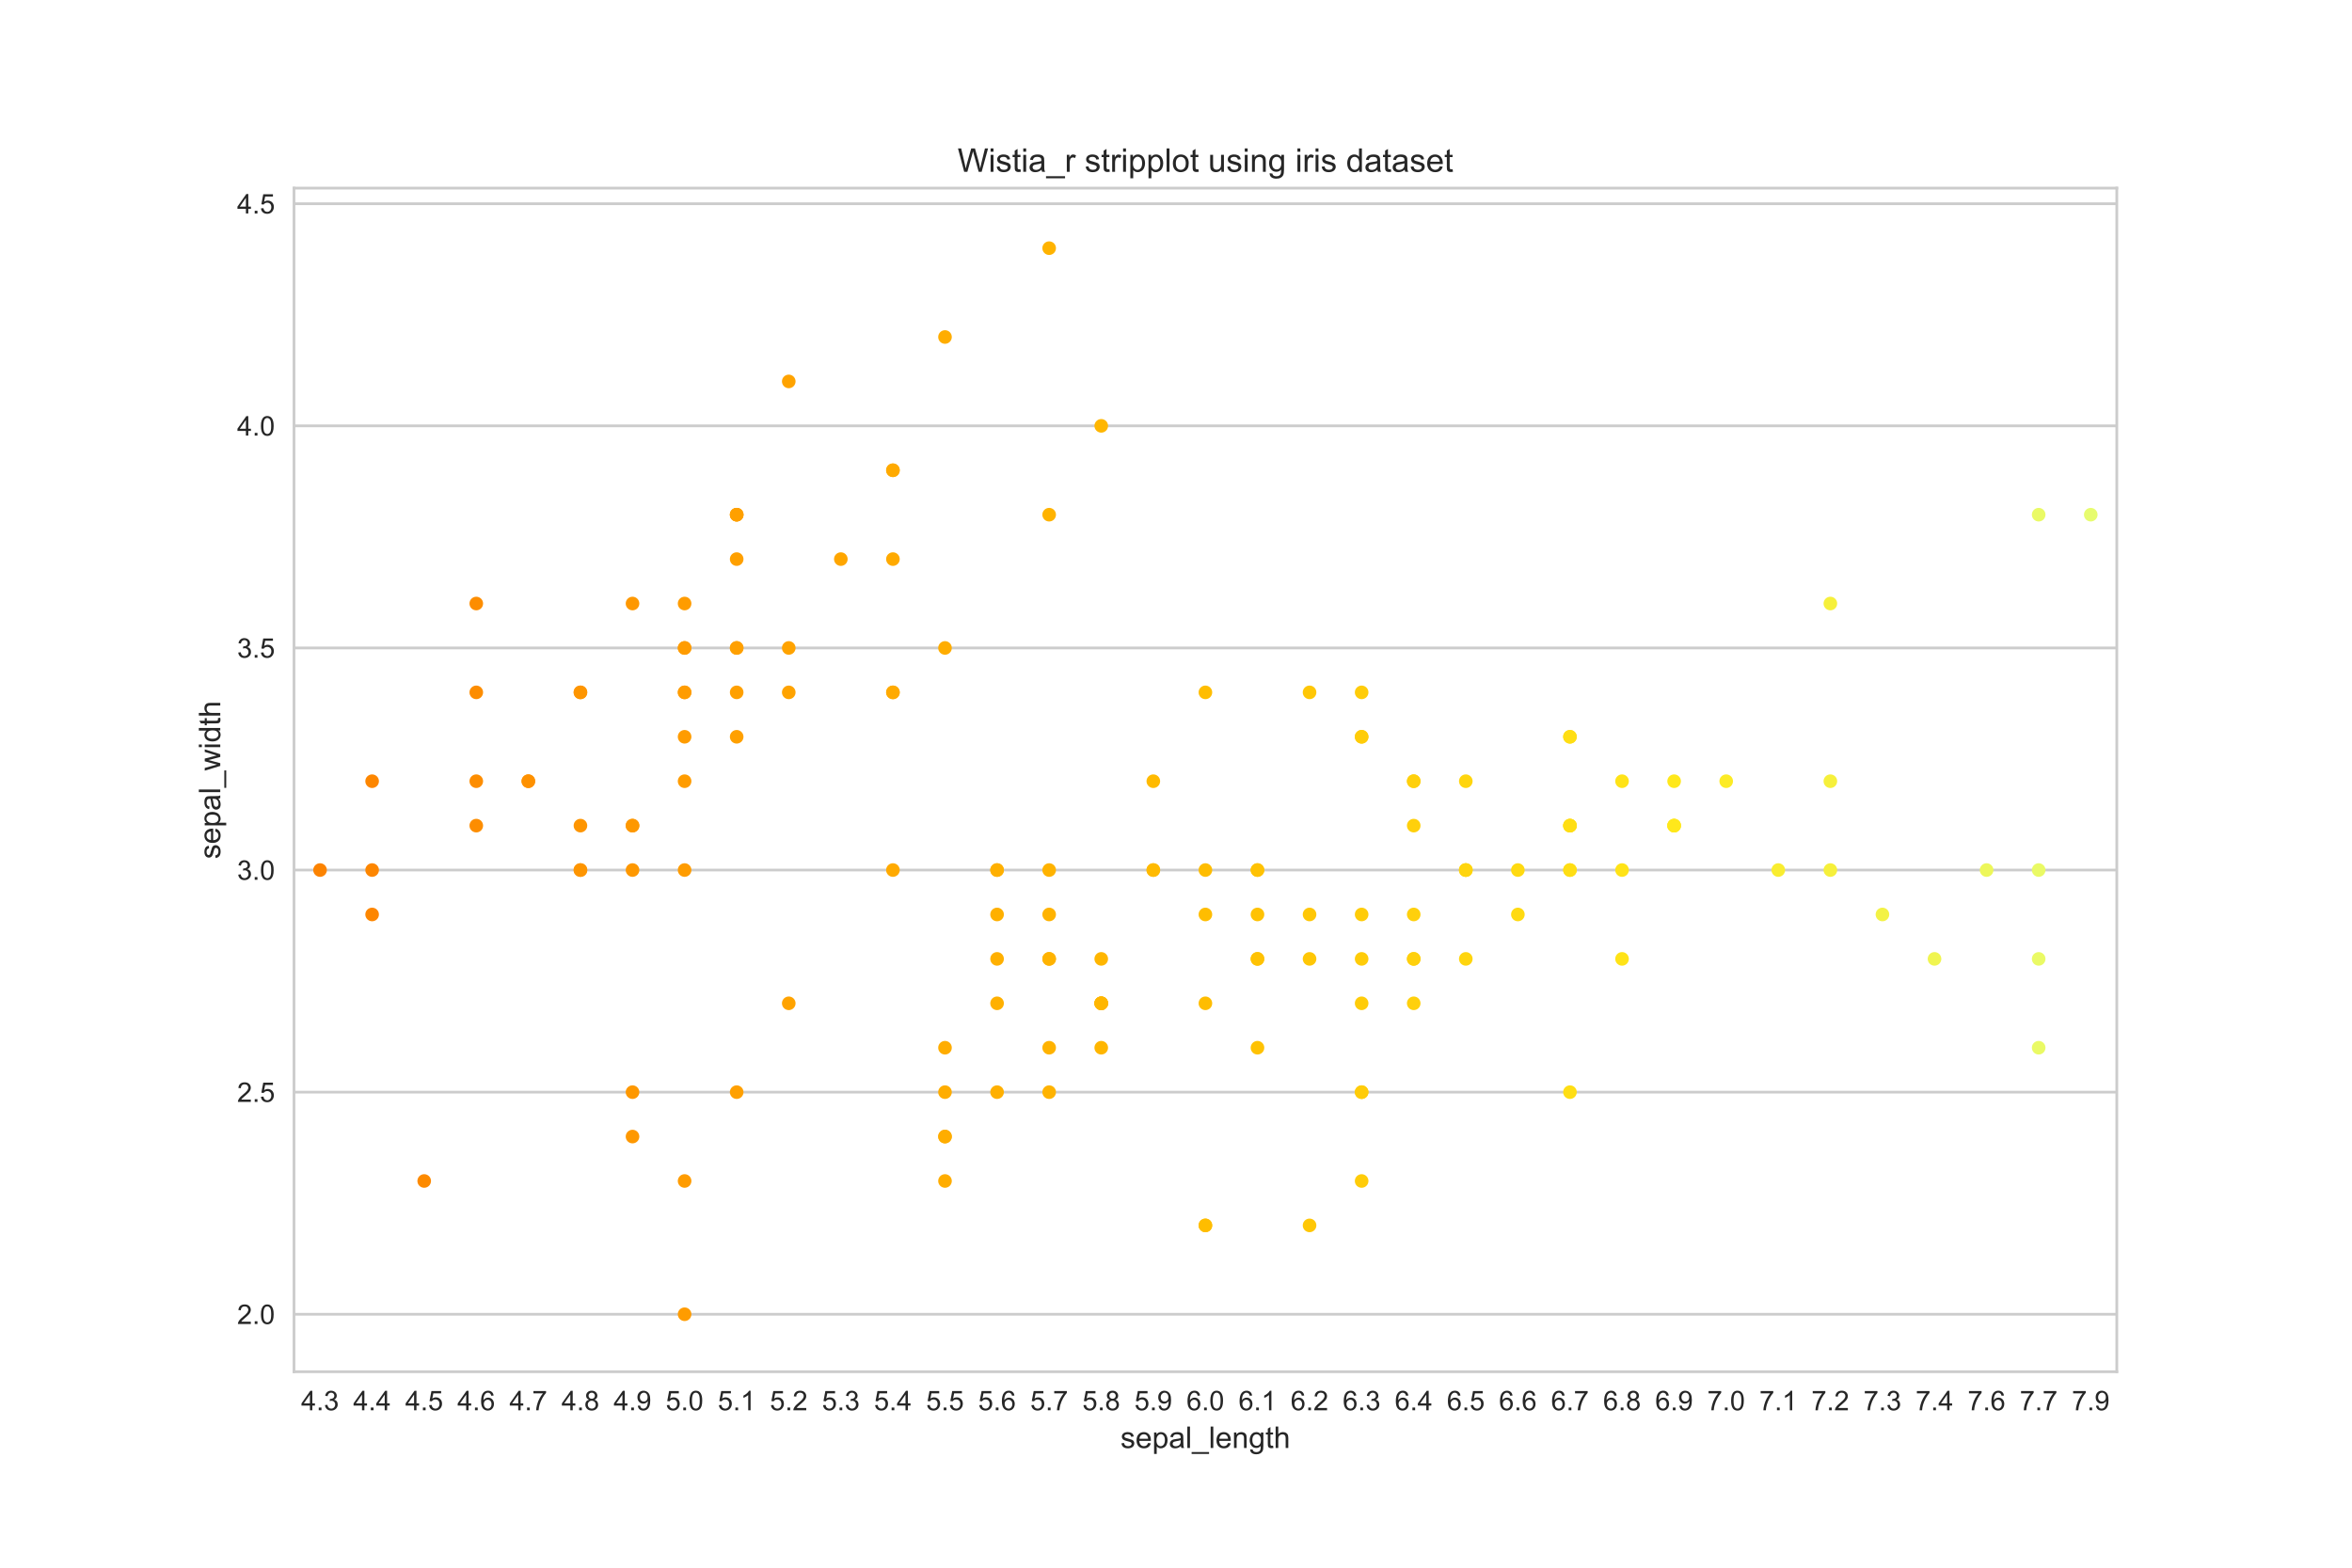 <?xml version="1.0" encoding="utf-8" standalone="no"?>
<!DOCTYPE svg PUBLIC "-//W3C//DTD SVG 1.1//EN"
  "http://www.w3.org/Graphics/SVG/1.1/DTD/svg11.dtd">
<!-- Created with matplotlib (http://matplotlib.org/) -->
<svg height="576pt" version="1.1" viewBox="0 0 864 576" width="864pt" xmlns="http://www.w3.org/2000/svg" xmlns:xlink="http://www.w3.org/1999/xlink">
 <defs>
  <style type="text/css">
*{stroke-linecap:butt;stroke-linejoin:round;}
  </style>
 </defs>
 <g id="figure_1">
  <g id="patch_1">
   <path d="M 0 576 
L 864 576 
L 864 0 
L 0 0 
z
" style="fill:#ffffff;"/>
  </g>
  <g id="axes_1">
   <g id="patch_2">
    <path d="M 108 504 
L 777.6 504 
L 777.6 69.12 
L 108 69.12 
z
" style="fill:#ffffff;"/>
   </g>
   <g id="matplotlib.axis_1">
    <g id="xtick_1">
     <g id="line2d_1"/>
     <g id="text_1">
      <!-- 4.3 -->
      <defs>
       <path d="M 32.328 0 
L 32.328 17.141 
L 1.266 17.141 
L 1.266 25.203 
L 33.938 71.578 
L 41.109 71.578 
L 41.109 25.203 
L 50.781 25.203 
L 50.781 17.141 
L 41.109 17.141 
L 41.109 0 
z
M 32.328 25.203 
L 32.328 57.469 
L 9.906 25.203 
z
" id="ArialMT-34"/>
       <path d="M 9.078 0 
L 9.078 10.016 
L 19.094 10.016 
L 19.094 0 
z
" id="ArialMT-2e"/>
       <path d="M 4.203 18.891 
L 12.984 20.062 
Q 14.5 12.594 18.141 9.297 
Q 21.781 6 27 6 
Q 33.203 6 37.469 10.297 
Q 41.75 14.594 41.75 20.953 
Q 41.75 27 37.797 30.922 
Q 33.844 34.859 27.734 34.859 
Q 25.25 34.859 21.531 33.891 
L 22.516 41.609 
Q 23.391 41.5 23.922 41.5 
Q 29.547 41.5 34.031 44.422 
Q 38.531 47.359 38.531 53.469 
Q 38.531 58.297 35.25 61.469 
Q 31.984 64.656 26.812 64.656 
Q 21.688 64.656 18.266 61.422 
Q 14.844 58.203 13.875 51.766 
L 5.078 53.328 
Q 6.688 62.156 12.391 67.016 
Q 18.109 71.875 26.609 71.875 
Q 32.469 71.875 37.391 69.359 
Q 42.328 66.844 44.938 62.5 
Q 47.562 58.156 47.562 53.266 
Q 47.562 48.641 45.062 44.828 
Q 42.578 41.016 37.703 38.766 
Q 44.047 37.312 47.562 32.688 
Q 51.078 28.078 51.078 21.141 
Q 51.078 11.766 44.234 5.25 
Q 37.406 -1.266 26.953 -1.266 
Q 17.531 -1.266 11.297 4.344 
Q 5.078 9.969 4.203 18.891 
z
" id="ArialMT-33"/>
      </defs>
      <g style="fill:#262626;" transform="translate(110.616 518.158)scale(0.1 -0.1)">
       <use xlink:href="#ArialMT-34"/>
       <use x="55.615" xlink:href="#ArialMT-2e"/>
       <use x="83.398" xlink:href="#ArialMT-33"/>
      </g>
     </g>
    </g>
    <g id="xtick_2">
     <g id="line2d_2"/>
     <g id="text_2">
      <!-- 4.4 -->
      <g style="fill:#262626;" transform="translate(129.747 518.158)scale(0.1 -0.1)">
       <use xlink:href="#ArialMT-34"/>
       <use x="55.615" xlink:href="#ArialMT-2e"/>
       <use x="83.398" xlink:href="#ArialMT-34"/>
      </g>
     </g>
    </g>
    <g id="xtick_3">
     <g id="line2d_3"/>
     <g id="text_3">
      <!-- 4.5 -->
      <defs>
       <path d="M 4.156 18.75 
L 13.375 19.531 
Q 14.406 12.797 18.141 9.391 
Q 21.875 6 27.156 6 
Q 33.5 6 37.891 10.781 
Q 42.281 15.578 42.281 23.484 
Q 42.281 31 38.062 35.344 
Q 33.844 39.703 27 39.703 
Q 22.75 39.703 19.328 37.766 
Q 15.922 35.844 13.969 32.766 
L 5.719 33.844 
L 12.641 70.609 
L 48.25 70.609 
L 48.25 62.203 
L 19.672 62.203 
L 15.828 42.969 
Q 22.266 47.469 29.344 47.469 
Q 38.719 47.469 45.156 40.969 
Q 51.609 34.469 51.609 24.266 
Q 51.609 14.547 45.953 7.469 
Q 39.062 -1.219 27.156 -1.219 
Q 17.391 -1.219 11.203 4.25 
Q 5.031 9.719 4.156 18.75 
z
" id="ArialMT-35"/>
      </defs>
      <g style="fill:#262626;" transform="translate(148.879 518.158)scale(0.1 -0.1)">
       <use xlink:href="#ArialMT-34"/>
       <use x="55.615" xlink:href="#ArialMT-2e"/>
       <use x="83.398" xlink:href="#ArialMT-35"/>
      </g>
     </g>
    </g>
    <g id="xtick_4">
     <g id="line2d_4"/>
     <g id="text_4">
      <!-- 4.6 -->
      <defs>
       <path d="M 49.75 54.047 
L 41.016 53.375 
Q 39.844 58.547 37.703 60.891 
Q 34.125 64.656 28.906 64.656 
Q 24.703 64.656 21.531 62.312 
Q 17.391 59.281 14.984 53.469 
Q 12.594 47.656 12.5 36.922 
Q 15.672 41.75 20.266 44.094 
Q 24.859 46.438 29.891 46.438 
Q 38.672 46.438 44.844 39.969 
Q 51.031 33.5 51.031 23.25 
Q 51.031 16.5 48.125 10.719 
Q 45.219 4.938 40.141 1.859 
Q 35.062 -1.219 28.609 -1.219 
Q 17.625 -1.219 10.688 6.859 
Q 3.766 14.938 3.766 33.5 
Q 3.766 54.25 11.422 63.672 
Q 18.109 71.875 29.438 71.875 
Q 37.891 71.875 43.281 67.141 
Q 48.688 62.406 49.75 54.047 
z
M 13.875 23.188 
Q 13.875 18.656 15.797 14.5 
Q 17.719 10.359 21.188 8.172 
Q 24.656 6 28.469 6 
Q 34.031 6 38.031 10.484 
Q 42.047 14.984 42.047 22.703 
Q 42.047 30.125 38.078 34.391 
Q 34.125 38.672 28.125 38.672 
Q 22.172 38.672 18.016 34.391 
Q 13.875 30.125 13.875 23.188 
z
" id="ArialMT-36"/>
      </defs>
      <g style="fill:#262626;" transform="translate(168.01 518.158)scale(0.1 -0.1)">
       <use xlink:href="#ArialMT-34"/>
       <use x="55.615" xlink:href="#ArialMT-2e"/>
       <use x="83.398" xlink:href="#ArialMT-36"/>
      </g>
     </g>
    </g>
    <g id="xtick_5">
     <g id="line2d_5"/>
     <g id="text_5">
      <!-- 4.7 -->
      <defs>
       <path d="M 4.734 62.203 
L 4.734 70.656 
L 51.078 70.656 
L 51.078 63.812 
Q 44.234 56.547 37.516 44.484 
Q 30.812 32.422 27.156 19.672 
Q 24.516 10.688 23.781 0 
L 14.75 0 
Q 14.891 8.453 18.062 20.406 
Q 21.234 32.375 27.172 43.484 
Q 33.109 54.594 39.797 62.203 
z
" id="ArialMT-37"/>
      </defs>
      <g style="fill:#262626;" transform="translate(187.141 518.158)scale(0.1 -0.1)">
       <use xlink:href="#ArialMT-34"/>
       <use x="55.615" xlink:href="#ArialMT-2e"/>
       <use x="83.398" xlink:href="#ArialMT-37"/>
      </g>
     </g>
    </g>
    <g id="xtick_6">
     <g id="line2d_6"/>
     <g id="text_6">
      <!-- 4.8 -->
      <defs>
       <path d="M 17.672 38.812 
Q 12.203 40.828 9.562 44.531 
Q 6.938 48.25 6.938 53.422 
Q 6.938 61.234 12.547 66.547 
Q 18.172 71.875 27.484 71.875 
Q 36.859 71.875 42.578 66.422 
Q 48.297 60.984 48.297 53.172 
Q 48.297 48.188 45.672 44.5 
Q 43.062 40.828 37.75 38.812 
Q 44.344 36.672 47.781 31.875 
Q 51.219 27.094 51.219 20.453 
Q 51.219 11.281 44.719 5.031 
Q 38.234 -1.219 27.641 -1.219 
Q 17.047 -1.219 10.547 5.047 
Q 4.047 11.328 4.047 20.703 
Q 4.047 27.688 7.594 32.391 
Q 11.141 37.109 17.672 38.812 
z
M 15.922 53.719 
Q 15.922 48.641 19.188 45.406 
Q 22.469 42.188 27.688 42.188 
Q 32.766 42.188 36.016 45.375 
Q 39.266 48.578 39.266 53.219 
Q 39.266 58.062 35.906 61.359 
Q 32.562 64.656 27.594 64.656 
Q 22.562 64.656 19.234 61.422 
Q 15.922 58.203 15.922 53.719 
z
M 13.094 20.656 
Q 13.094 16.891 14.875 13.375 
Q 16.656 9.859 20.172 7.922 
Q 23.688 6 27.734 6 
Q 34.031 6 38.125 10.047 
Q 42.234 14.109 42.234 20.359 
Q 42.234 26.703 38.016 30.859 
Q 33.797 35.016 27.438 35.016 
Q 21.234 35.016 17.156 30.906 
Q 13.094 26.812 13.094 20.656 
z
" id="ArialMT-38"/>
      </defs>
      <g style="fill:#262626;" transform="translate(206.273 518.158)scale(0.1 -0.1)">
       <use xlink:href="#ArialMT-34"/>
       <use x="55.615" xlink:href="#ArialMT-2e"/>
       <use x="83.398" xlink:href="#ArialMT-38"/>
      </g>
     </g>
    </g>
    <g id="xtick_7">
     <g id="line2d_7"/>
     <g id="text_7">
      <!-- 4.9 -->
      <defs>
       <path d="M 5.469 16.547 
L 13.922 17.328 
Q 14.984 11.375 18.016 8.688 
Q 21.047 6 25.781 6 
Q 29.828 6 32.875 7.859 
Q 35.938 9.719 37.891 12.812 
Q 39.844 15.922 41.156 21.188 
Q 42.484 26.469 42.484 31.938 
Q 42.484 32.516 42.438 33.688 
Q 39.797 29.5 35.234 26.875 
Q 30.672 24.266 25.344 24.266 
Q 16.453 24.266 10.297 30.703 
Q 4.156 37.156 4.156 47.703 
Q 4.156 58.594 10.578 65.234 
Q 17 71.875 26.656 71.875 
Q 33.641 71.875 39.422 68.109 
Q 45.219 64.359 48.219 57.391 
Q 51.219 50.438 51.219 37.25 
Q 51.219 23.531 48.234 15.406 
Q 45.266 7.281 39.375 3.031 
Q 33.5 -1.219 25.594 -1.219 
Q 17.188 -1.219 11.859 3.438 
Q 6.547 8.109 5.469 16.547 
z
M 41.453 48.141 
Q 41.453 55.719 37.422 60.156 
Q 33.406 64.594 27.734 64.594 
Q 21.875 64.594 17.531 59.812 
Q 13.188 55.031 13.188 47.406 
Q 13.188 40.578 17.312 36.297 
Q 21.438 32.031 27.484 32.031 
Q 33.594 32.031 37.516 36.297 
Q 41.453 40.578 41.453 48.141 
z
" id="ArialMT-39"/>
      </defs>
      <g style="fill:#262626;" transform="translate(225.404 518.158)scale(0.1 -0.1)">
       <use xlink:href="#ArialMT-34"/>
       <use x="55.615" xlink:href="#ArialMT-2e"/>
       <use x="83.398" xlink:href="#ArialMT-39"/>
      </g>
     </g>
    </g>
    <g id="xtick_8">
     <g id="line2d_8"/>
     <g id="text_8">
      <!-- 5.0 -->
      <defs>
       <path d="M 4.156 35.297 
Q 4.156 48 6.766 55.734 
Q 9.375 63.484 14.516 67.672 
Q 19.672 71.875 27.484 71.875 
Q 33.25 71.875 37.594 69.547 
Q 41.938 67.234 44.766 62.859 
Q 47.609 58.5 49.219 52.219 
Q 50.828 45.953 50.828 35.297 
Q 50.828 22.703 48.234 14.969 
Q 45.656 7.234 40.5 3 
Q 35.359 -1.219 27.484 -1.219 
Q 17.141 -1.219 11.234 6.203 
Q 4.156 15.141 4.156 35.297 
z
M 13.188 35.297 
Q 13.188 17.672 17.312 11.828 
Q 21.438 6 27.484 6 
Q 33.547 6 37.672 11.859 
Q 41.797 17.719 41.797 35.297 
Q 41.797 52.984 37.672 58.781 
Q 33.547 64.594 27.391 64.594 
Q 21.344 64.594 17.719 59.469 
Q 13.188 52.938 13.188 35.297 
z
" id="ArialMT-30"/>
      </defs>
      <g style="fill:#262626;" transform="translate(244.536 518.158)scale(0.1 -0.1)">
       <use xlink:href="#ArialMT-35"/>
       <use x="55.615" xlink:href="#ArialMT-2e"/>
       <use x="83.398" xlink:href="#ArialMT-30"/>
      </g>
     </g>
    </g>
    <g id="xtick_9">
     <g id="line2d_9"/>
     <g id="text_9">
      <!-- 5.1 -->
      <defs>
       <path d="M 37.25 0 
L 28.469 0 
L 28.469 56 
Q 25.297 52.984 20.141 49.953 
Q 14.984 46.922 10.891 45.406 
L 10.891 53.906 
Q 18.266 57.375 23.781 62.297 
Q 29.297 67.234 31.594 71.875 
L 37.25 71.875 
z
" id="ArialMT-31"/>
      </defs>
      <g style="fill:#262626;" transform="translate(263.667 518.158)scale(0.1 -0.1)">
       <use xlink:href="#ArialMT-35"/>
       <use x="55.615" xlink:href="#ArialMT-2e"/>
       <use x="83.398" xlink:href="#ArialMT-31"/>
      </g>
     </g>
    </g>
    <g id="xtick_10">
     <g id="line2d_10"/>
     <g id="text_10">
      <!-- 5.2 -->
      <defs>
       <path d="M 50.344 8.453 
L 50.344 0 
L 3.031 0 
Q 2.938 3.172 4.047 6.109 
Q 5.859 10.938 9.828 15.625 
Q 13.812 20.312 21.344 26.469 
Q 33.016 36.031 37.109 41.625 
Q 41.219 47.219 41.219 52.203 
Q 41.219 57.422 37.469 61 
Q 33.734 64.594 27.734 64.594 
Q 21.391 64.594 17.578 60.781 
Q 13.766 56.984 13.719 50.25 
L 4.688 51.172 
Q 5.609 61.281 11.656 66.578 
Q 17.719 71.875 27.938 71.875 
Q 38.234 71.875 44.234 66.156 
Q 50.25 60.453 50.25 52 
Q 50.25 47.703 48.484 43.547 
Q 46.734 39.406 42.656 34.812 
Q 38.578 30.219 29.109 22.219 
Q 21.188 15.578 18.938 13.203 
Q 16.703 10.844 15.234 8.453 
z
" id="ArialMT-32"/>
      </defs>
      <g style="fill:#262626;" transform="translate(282.799 518.158)scale(0.1 -0.1)">
       <use xlink:href="#ArialMT-35"/>
       <use x="55.615" xlink:href="#ArialMT-2e"/>
       <use x="83.398" xlink:href="#ArialMT-32"/>
      </g>
     </g>
    </g>
    <g id="xtick_11">
     <g id="line2d_11"/>
     <g id="text_11">
      <!-- 5.3 -->
      <g style="fill:#262626;" transform="translate(301.93 518.158)scale(0.1 -0.1)">
       <use xlink:href="#ArialMT-35"/>
       <use x="55.615" xlink:href="#ArialMT-2e"/>
       <use x="83.398" xlink:href="#ArialMT-33"/>
      </g>
     </g>
    </g>
    <g id="xtick_12">
     <g id="line2d_12"/>
     <g id="text_12">
      <!-- 5.4 -->
      <g style="fill:#262626;" transform="translate(321.061 518.158)scale(0.1 -0.1)">
       <use xlink:href="#ArialMT-35"/>
       <use x="55.615" xlink:href="#ArialMT-2e"/>
       <use x="83.398" xlink:href="#ArialMT-34"/>
      </g>
     </g>
    </g>
    <g id="xtick_13">
     <g id="line2d_13"/>
     <g id="text_13">
      <!-- 5.5 -->
      <g style="fill:#262626;" transform="translate(340.193 518.158)scale(0.1 -0.1)">
       <use xlink:href="#ArialMT-35"/>
       <use x="55.615" xlink:href="#ArialMT-2e"/>
       <use x="83.398" xlink:href="#ArialMT-35"/>
      </g>
     </g>
    </g>
    <g id="xtick_14">
     <g id="line2d_14"/>
     <g id="text_14">
      <!-- 5.6 -->
      <g style="fill:#262626;" transform="translate(359.324 518.158)scale(0.1 -0.1)">
       <use xlink:href="#ArialMT-35"/>
       <use x="55.615" xlink:href="#ArialMT-2e"/>
       <use x="83.398" xlink:href="#ArialMT-36"/>
      </g>
     </g>
    </g>
    <g id="xtick_15">
     <g id="line2d_15"/>
     <g id="text_15">
      <!-- 5.7 -->
      <g style="fill:#262626;" transform="translate(378.456 518.158)scale(0.1 -0.1)">
       <use xlink:href="#ArialMT-35"/>
       <use x="55.615" xlink:href="#ArialMT-2e"/>
       <use x="83.398" xlink:href="#ArialMT-37"/>
      </g>
     </g>
    </g>
    <g id="xtick_16">
     <g id="line2d_16"/>
     <g id="text_16">
      <!-- 5.8 -->
      <g style="fill:#262626;" transform="translate(397.587 518.158)scale(0.1 -0.1)">
       <use xlink:href="#ArialMT-35"/>
       <use x="55.615" xlink:href="#ArialMT-2e"/>
       <use x="83.398" xlink:href="#ArialMT-38"/>
      </g>
     </g>
    </g>
    <g id="xtick_17">
     <g id="line2d_17"/>
     <g id="text_17">
      <!-- 5.9 -->
      <g style="fill:#262626;" transform="translate(416.719 518.158)scale(0.1 -0.1)">
       <use xlink:href="#ArialMT-35"/>
       <use x="55.615" xlink:href="#ArialMT-2e"/>
       <use x="83.398" xlink:href="#ArialMT-39"/>
      </g>
     </g>
    </g>
    <g id="xtick_18">
     <g id="line2d_18"/>
     <g id="text_18">
      <!-- 6.0 -->
      <g style="fill:#262626;" transform="translate(435.85 518.158)scale(0.1 -0.1)">
       <use xlink:href="#ArialMT-36"/>
       <use x="55.615" xlink:href="#ArialMT-2e"/>
       <use x="83.398" xlink:href="#ArialMT-30"/>
      </g>
     </g>
    </g>
    <g id="xtick_19">
     <g id="line2d_19"/>
     <g id="text_19">
      <!-- 6.1 -->
      <g style="fill:#262626;" transform="translate(454.981 518.158)scale(0.1 -0.1)">
       <use xlink:href="#ArialMT-36"/>
       <use x="55.615" xlink:href="#ArialMT-2e"/>
       <use x="83.398" xlink:href="#ArialMT-31"/>
      </g>
     </g>
    </g>
    <g id="xtick_20">
     <g id="line2d_20"/>
     <g id="text_20">
      <!-- 6.2 -->
      <g style="fill:#262626;" transform="translate(474.113 518.158)scale(0.1 -0.1)">
       <use xlink:href="#ArialMT-36"/>
       <use x="55.615" xlink:href="#ArialMT-2e"/>
       <use x="83.398" xlink:href="#ArialMT-32"/>
      </g>
     </g>
    </g>
    <g id="xtick_21">
     <g id="line2d_21"/>
     <g id="text_21">
      <!-- 6.3 -->
      <g style="fill:#262626;" transform="translate(493.244 518.158)scale(0.1 -0.1)">
       <use xlink:href="#ArialMT-36"/>
       <use x="55.615" xlink:href="#ArialMT-2e"/>
       <use x="83.398" xlink:href="#ArialMT-33"/>
      </g>
     </g>
    </g>
    <g id="xtick_22">
     <g id="line2d_22"/>
     <g id="text_22">
      <!-- 6.4 -->
      <g style="fill:#262626;" transform="translate(512.376 518.158)scale(0.1 -0.1)">
       <use xlink:href="#ArialMT-36"/>
       <use x="55.615" xlink:href="#ArialMT-2e"/>
       <use x="83.398" xlink:href="#ArialMT-34"/>
      </g>
     </g>
    </g>
    <g id="xtick_23">
     <g id="line2d_23"/>
     <g id="text_23">
      <!-- 6.5 -->
      <g style="fill:#262626;" transform="translate(531.507 518.158)scale(0.1 -0.1)">
       <use xlink:href="#ArialMT-36"/>
       <use x="55.615" xlink:href="#ArialMT-2e"/>
       <use x="83.398" xlink:href="#ArialMT-35"/>
      </g>
     </g>
    </g>
    <g id="xtick_24">
     <g id="line2d_24"/>
     <g id="text_24">
      <!-- 6.6 -->
      <g style="fill:#262626;" transform="translate(550.639 518.158)scale(0.1 -0.1)">
       <use xlink:href="#ArialMT-36"/>
       <use x="55.615" xlink:href="#ArialMT-2e"/>
       <use x="83.398" xlink:href="#ArialMT-36"/>
      </g>
     </g>
    </g>
    <g id="xtick_25">
     <g id="line2d_25"/>
     <g id="text_25">
      <!-- 6.7 -->
      <g style="fill:#262626;" transform="translate(569.77 518.158)scale(0.1 -0.1)">
       <use xlink:href="#ArialMT-36"/>
       <use x="55.615" xlink:href="#ArialMT-2e"/>
       <use x="83.398" xlink:href="#ArialMT-37"/>
      </g>
     </g>
    </g>
    <g id="xtick_26">
     <g id="line2d_26"/>
     <g id="text_26">
      <!-- 6.8 -->
      <g style="fill:#262626;" transform="translate(588.901 518.158)scale(0.1 -0.1)">
       <use xlink:href="#ArialMT-36"/>
       <use x="55.615" xlink:href="#ArialMT-2e"/>
       <use x="83.398" xlink:href="#ArialMT-38"/>
      </g>
     </g>
    </g>
    <g id="xtick_27">
     <g id="line2d_27"/>
     <g id="text_27">
      <!-- 6.9 -->
      <g style="fill:#262626;" transform="translate(608.033 518.158)scale(0.1 -0.1)">
       <use xlink:href="#ArialMT-36"/>
       <use x="55.615" xlink:href="#ArialMT-2e"/>
       <use x="83.398" xlink:href="#ArialMT-39"/>
      </g>
     </g>
    </g>
    <g id="xtick_28">
     <g id="line2d_28"/>
     <g id="text_28">
      <!-- 7.0 -->
      <g style="fill:#262626;" transform="translate(627.164 518.158)scale(0.1 -0.1)">
       <use xlink:href="#ArialMT-37"/>
       <use x="55.615" xlink:href="#ArialMT-2e"/>
       <use x="83.398" xlink:href="#ArialMT-30"/>
      </g>
     </g>
    </g>
    <g id="xtick_29">
     <g id="line2d_29"/>
     <g id="text_29">
      <!-- 7.1 -->
      <g style="fill:#262626;" transform="translate(646.296 518.158)scale(0.1 -0.1)">
       <use xlink:href="#ArialMT-37"/>
       <use x="55.615" xlink:href="#ArialMT-2e"/>
       <use x="83.398" xlink:href="#ArialMT-31"/>
      </g>
     </g>
    </g>
    <g id="xtick_30">
     <g id="line2d_30"/>
     <g id="text_30">
      <!-- 7.2 -->
      <g style="fill:#262626;" transform="translate(665.427 518.158)scale(0.1 -0.1)">
       <use xlink:href="#ArialMT-37"/>
       <use x="55.615" xlink:href="#ArialMT-2e"/>
       <use x="83.398" xlink:href="#ArialMT-32"/>
      </g>
     </g>
    </g>
    <g id="xtick_31">
     <g id="line2d_31"/>
     <g id="text_31">
      <!-- 7.3 -->
      <g style="fill:#262626;" transform="translate(684.559 518.158)scale(0.1 -0.1)">
       <use xlink:href="#ArialMT-37"/>
       <use x="55.615" xlink:href="#ArialMT-2e"/>
       <use x="83.398" xlink:href="#ArialMT-33"/>
      </g>
     </g>
    </g>
    <g id="xtick_32">
     <g id="line2d_32"/>
     <g id="text_32">
      <!-- 7.4 -->
      <g style="fill:#262626;" transform="translate(703.69 518.158)scale(0.1 -0.1)">
       <use xlink:href="#ArialMT-37"/>
       <use x="55.615" xlink:href="#ArialMT-2e"/>
       <use x="83.398" xlink:href="#ArialMT-34"/>
      </g>
     </g>
    </g>
    <g id="xtick_33">
     <g id="line2d_33"/>
     <g id="text_33">
      <!-- 7.6 -->
      <g style="fill:#262626;" transform="translate(722.821 518.158)scale(0.1 -0.1)">
       <use xlink:href="#ArialMT-37"/>
       <use x="55.615" xlink:href="#ArialMT-2e"/>
       <use x="83.398" xlink:href="#ArialMT-36"/>
      </g>
     </g>
    </g>
    <g id="xtick_34">
     <g id="line2d_34"/>
     <g id="text_34">
      <!-- 7.7 -->
      <g style="fill:#262626;" transform="translate(741.953 518.158)scale(0.1 -0.1)">
       <use xlink:href="#ArialMT-37"/>
       <use x="55.615" xlink:href="#ArialMT-2e"/>
       <use x="83.398" xlink:href="#ArialMT-37"/>
      </g>
     </g>
    </g>
    <g id="xtick_35">
     <g id="line2d_35"/>
     <g id="text_35">
      <!-- 7.9 -->
      <g style="fill:#262626;" transform="translate(761.084 518.158)scale(0.1 -0.1)">
       <use xlink:href="#ArialMT-37"/>
       <use x="55.615" xlink:href="#ArialMT-2e"/>
       <use x="83.398" xlink:href="#ArialMT-39"/>
      </g>
     </g>
    </g>
    <g id="text_36">
     <!-- sepal_length -->
     <defs>
      <path d="M 3.078 15.484 
L 11.766 16.844 
Q 12.5 11.625 15.844 8.844 
Q 19.188 6.062 25.203 6.062 
Q 31.25 6.062 34.172 8.516 
Q 37.109 10.984 37.109 14.312 
Q 37.109 17.281 34.516 19 
Q 32.719 20.172 25.531 21.969 
Q 15.875 24.422 12.141 26.203 
Q 8.406 27.984 6.469 31.125 
Q 4.547 34.281 4.547 38.094 
Q 4.547 41.547 6.125 44.5 
Q 7.719 47.469 10.453 49.422 
Q 12.5 50.922 16.031 51.969 
Q 19.578 53.031 23.641 53.031 
Q 29.734 53.031 34.344 51.266 
Q 38.969 49.516 41.156 46.5 
Q 43.359 43.5 44.188 38.484 
L 35.594 37.312 
Q 35.016 41.312 32.203 43.547 
Q 29.391 45.797 24.266 45.797 
Q 18.219 45.797 15.625 43.797 
Q 13.031 41.797 13.031 39.109 
Q 13.031 37.406 14.109 36.031 
Q 15.188 34.625 17.484 33.688 
Q 18.797 33.203 25.25 31.453 
Q 34.578 28.953 38.25 27.359 
Q 41.938 25.781 44.031 22.75 
Q 46.141 19.734 46.141 15.234 
Q 46.141 10.844 43.578 6.953 
Q 41.016 3.078 36.172 0.953 
Q 31.344 -1.172 25.25 -1.172 
Q 15.141 -1.172 9.844 3.031 
Q 4.547 7.234 3.078 15.484 
z
" id="ArialMT-73"/>
      <path d="M 42.094 16.703 
L 51.172 15.578 
Q 49.031 7.625 43.219 3.219 
Q 37.406 -1.172 28.375 -1.172 
Q 17 -1.172 10.328 5.828 
Q 3.656 12.844 3.656 25.484 
Q 3.656 38.578 10.391 45.797 
Q 17.141 53.031 27.875 53.031 
Q 38.281 53.031 44.875 45.953 
Q 51.469 38.875 51.469 26.031 
Q 51.469 25.25 51.422 23.688 
L 12.75 23.688 
Q 13.234 15.141 17.578 10.594 
Q 21.922 6.062 28.422 6.062 
Q 33.25 6.062 36.672 8.594 
Q 40.094 11.141 42.094 16.703 
z
M 13.234 30.906 
L 42.188 30.906 
Q 41.609 37.453 38.875 40.719 
Q 34.672 45.797 27.984 45.797 
Q 21.922 45.797 17.797 41.75 
Q 13.672 37.703 13.234 30.906 
z
" id="ArialMT-65"/>
      <path d="M 6.594 -19.875 
L 6.594 51.859 
L 14.594 51.859 
L 14.594 45.125 
Q 17.438 49.078 21 51.047 
Q 24.562 53.031 29.641 53.031 
Q 36.281 53.031 41.359 49.609 
Q 46.438 46.188 49.016 39.953 
Q 51.609 33.734 51.609 26.312 
Q 51.609 18.359 48.75 11.984 
Q 45.906 5.609 40.453 2.219 
Q 35.016 -1.172 29 -1.172 
Q 24.609 -1.172 21.109 0.688 
Q 17.625 2.547 15.375 5.375 
L 15.375 -19.875 
z
M 14.547 25.641 
Q 14.547 15.625 18.594 10.844 
Q 22.656 6.062 28.422 6.062 
Q 34.281 6.062 38.453 11.016 
Q 42.625 15.969 42.625 26.375 
Q 42.625 36.281 38.547 41.203 
Q 34.469 46.141 28.812 46.141 
Q 23.188 46.141 18.859 40.891 
Q 14.547 35.641 14.547 25.641 
z
" id="ArialMT-70"/>
      <path d="M 40.438 6.391 
Q 35.547 2.25 31.031 0.531 
Q 26.516 -1.172 21.344 -1.172 
Q 12.797 -1.172 8.203 3 
Q 3.609 7.172 3.609 13.672 
Q 3.609 17.484 5.344 20.625 
Q 7.078 23.781 9.891 25.688 
Q 12.703 27.594 16.219 28.562 
Q 18.797 29.25 24.031 29.891 
Q 34.672 31.156 39.703 32.906 
Q 39.75 34.719 39.75 35.203 
Q 39.75 40.578 37.25 42.781 
Q 33.891 45.75 27.25 45.75 
Q 21.047 45.75 18.094 43.578 
Q 15.141 41.406 13.719 35.891 
L 5.125 37.062 
Q 6.297 42.578 8.984 45.969 
Q 11.672 49.359 16.75 51.188 
Q 21.828 53.031 28.516 53.031 
Q 35.156 53.031 39.297 51.469 
Q 43.453 49.906 45.406 47.531 
Q 47.359 45.172 48.141 41.547 
Q 48.578 39.312 48.578 33.453 
L 48.578 21.734 
Q 48.578 9.469 49.141 6.219 
Q 49.703 2.984 51.375 0 
L 42.188 0 
Q 40.828 2.734 40.438 6.391 
z
M 39.703 26.031 
Q 34.906 24.078 25.344 22.703 
Q 19.922 21.922 17.672 20.938 
Q 15.438 19.969 14.203 18.094 
Q 12.984 16.219 12.984 13.922 
Q 12.984 10.406 15.641 8.062 
Q 18.312 5.719 23.438 5.719 
Q 28.516 5.719 32.469 7.938 
Q 36.422 10.156 38.281 14.016 
Q 39.703 17 39.703 22.797 
z
" id="ArialMT-61"/>
      <path d="M 6.391 0 
L 6.391 71.578 
L 15.188 71.578 
L 15.188 0 
z
" id="ArialMT-6c"/>
      <path d="M -1.516 -19.875 
L -1.516 -13.531 
L 56.734 -13.531 
L 56.734 -19.875 
z
" id="ArialMT-5f"/>
      <path d="M 6.594 0 
L 6.594 51.859 
L 14.5 51.859 
L 14.5 44.484 
Q 20.219 53.031 31 53.031 
Q 35.688 53.031 39.625 51.344 
Q 43.562 49.656 45.516 46.922 
Q 47.469 44.188 48.25 40.438 
Q 48.734 37.984 48.734 31.891 
L 48.734 0 
L 39.938 0 
L 39.938 31.547 
Q 39.938 36.922 38.906 39.578 
Q 37.891 42.234 35.281 43.812 
Q 32.672 45.406 29.156 45.406 
Q 23.531 45.406 19.453 41.844 
Q 15.375 38.281 15.375 28.328 
L 15.375 0 
z
" id="ArialMT-6e"/>
      <path d="M 4.984 -4.297 
L 13.531 -5.562 
Q 14.062 -9.516 16.5 -11.328 
Q 19.781 -13.766 25.438 -13.766 
Q 31.547 -13.766 34.859 -11.328 
Q 38.188 -8.891 39.359 -4.5 
Q 40.047 -1.812 39.984 6.781 
Q 34.234 0 25.641 0 
Q 14.938 0 9.078 7.719 
Q 3.219 15.438 3.219 26.219 
Q 3.219 33.641 5.906 39.906 
Q 8.594 46.188 13.688 49.609 
Q 18.797 53.031 25.688 53.031 
Q 34.859 53.031 40.828 45.609 
L 40.828 51.859 
L 48.922 51.859 
L 48.922 7.031 
Q 48.922 -5.078 46.453 -10.125 
Q 44 -15.188 38.641 -18.109 
Q 33.297 -21.047 25.484 -21.047 
Q 16.219 -21.047 10.5 -16.875 
Q 4.781 -12.703 4.984 -4.297 
z
M 12.25 26.859 
Q 12.25 16.656 16.297 11.969 
Q 20.359 7.281 26.469 7.281 
Q 32.516 7.281 36.609 11.938 
Q 40.719 16.609 40.719 26.562 
Q 40.719 36.078 36.5 40.906 
Q 32.281 45.75 26.312 45.75 
Q 20.453 45.75 16.344 40.984 
Q 12.25 36.234 12.25 26.859 
z
" id="ArialMT-67"/>
      <path d="M 25.781 7.859 
L 27.047 0.094 
Q 23.344 -0.688 20.406 -0.688 
Q 15.625 -0.688 12.984 0.828 
Q 10.359 2.344 9.281 4.812 
Q 8.203 7.281 8.203 15.188 
L 8.203 45.016 
L 1.766 45.016 
L 1.766 51.859 
L 8.203 51.859 
L 8.203 64.703 
L 16.938 69.969 
L 16.938 51.859 
L 25.781 51.859 
L 25.781 45.016 
L 16.938 45.016 
L 16.938 14.703 
Q 16.938 10.938 17.406 9.859 
Q 17.875 8.797 18.922 8.156 
Q 19.969 7.516 21.922 7.516 
Q 23.391 7.516 25.781 7.859 
z
" id="ArialMT-74"/>
      <path d="M 6.594 0 
L 6.594 71.578 
L 15.375 71.578 
L 15.375 45.906 
Q 21.531 53.031 30.906 53.031 
Q 36.672 53.031 40.922 50.75 
Q 45.172 48.484 47 44.484 
Q 48.828 40.484 48.828 32.859 
L 48.828 0 
L 40.047 0 
L 40.047 32.859 
Q 40.047 39.453 37.188 42.453 
Q 34.328 45.453 29.109 45.453 
Q 25.203 45.453 21.75 43.422 
Q 18.312 41.406 16.844 37.938 
Q 15.375 34.469 15.375 28.375 
L 15.375 0 
z
" id="ArialMT-68"/>
     </defs>
     <g style="fill:#262626;" transform="translate(411.61 532.019)scale(0.11 -0.11)">
      <use xlink:href="#ArialMT-73"/>
      <use x="50" xlink:href="#ArialMT-65"/>
      <use x="105.615" xlink:href="#ArialMT-70"/>
      <use x="161.23" xlink:href="#ArialMT-61"/>
      <use x="216.846" xlink:href="#ArialMT-6c"/>
      <use x="239.062" xlink:href="#ArialMT-5f"/>
      <use x="294.678" xlink:href="#ArialMT-6c"/>
      <use x="316.895" xlink:href="#ArialMT-65"/>
      <use x="372.51" xlink:href="#ArialMT-6e"/>
      <use x="428.125" xlink:href="#ArialMT-67"/>
      <use x="483.74" xlink:href="#ArialMT-74"/>
      <use x="511.523" xlink:href="#ArialMT-68"/>
     </g>
    </g>
   </g>
   <g id="matplotlib.axis_2">
    <g id="ytick_1">
     <g id="line2d_36">
      <path clip-path="url(#p3b19588710)" d="M 108 482.881 
L 777.6 482.881 
" style="fill:none;stroke:#cccccc;stroke-linecap:round;"/>
     </g>
     <g id="line2d_37"/>
     <g id="text_37">
      <!-- 2.0 -->
      <g style="fill:#262626;" transform="translate(87.1 486.459)scale(0.1 -0.1)">
       <use xlink:href="#ArialMT-32"/>
       <use x="55.615" xlink:href="#ArialMT-2e"/>
       <use x="83.398" xlink:href="#ArialMT-30"/>
      </g>
     </g>
    </g>
    <g id="ytick_2">
     <g id="line2d_38">
      <path clip-path="url(#p3b19588710)" d="M 108 401.276 
L 777.6 401.276 
" style="fill:none;stroke:#cccccc;stroke-linecap:round;"/>
     </g>
     <g id="line2d_39"/>
     <g id="text_38">
      <!-- 2.5 -->
      <g style="fill:#262626;" transform="translate(87.1 404.855)scale(0.1 -0.1)">
       <use xlink:href="#ArialMT-32"/>
       <use x="55.615" xlink:href="#ArialMT-2e"/>
       <use x="83.398" xlink:href="#ArialMT-35"/>
      </g>
     </g>
    </g>
    <g id="ytick_3">
     <g id="line2d_40">
      <path clip-path="url(#p3b19588710)" d="M 108 319.672 
L 777.6 319.672 
" style="fill:none;stroke:#cccccc;stroke-linecap:round;"/>
     </g>
     <g id="line2d_41"/>
     <g id="text_39">
      <!-- 3.0 -->
      <g style="fill:#262626;" transform="translate(87.1 323.251)scale(0.1 -0.1)">
       <use xlink:href="#ArialMT-33"/>
       <use x="55.615" xlink:href="#ArialMT-2e"/>
       <use x="83.398" xlink:href="#ArialMT-30"/>
      </g>
     </g>
    </g>
    <g id="ytick_4">
     <g id="line2d_42">
      <path clip-path="url(#p3b19588710)" d="M 108 238.068 
L 777.6 238.068 
" style="fill:none;stroke:#cccccc;stroke-linecap:round;"/>
     </g>
     <g id="line2d_43"/>
     <g id="text_40">
      <!-- 3.5 -->
      <g style="fill:#262626;" transform="translate(87.1 241.647)scale(0.1 -0.1)">
       <use xlink:href="#ArialMT-33"/>
       <use x="55.615" xlink:href="#ArialMT-2e"/>
       <use x="83.398" xlink:href="#ArialMT-35"/>
      </g>
     </g>
    </g>
    <g id="ytick_5">
     <g id="line2d_44">
      <path clip-path="url(#p3b19588710)" d="M 108 156.464 
L 777.6 156.464 
" style="fill:none;stroke:#cccccc;stroke-linecap:round;"/>
     </g>
     <g id="line2d_45"/>
     <g id="text_41">
      <!-- 4.0 -->
      <g style="fill:#262626;" transform="translate(87.1 160.042)scale(0.1 -0.1)">
       <use xlink:href="#ArialMT-34"/>
       <use x="55.615" xlink:href="#ArialMT-2e"/>
       <use x="83.398" xlink:href="#ArialMT-30"/>
      </g>
     </g>
    </g>
    <g id="ytick_6">
     <g id="line2d_46">
      <path clip-path="url(#p3b19588710)" d="M 108 74.859 
L 777.6 74.859 
" style="fill:none;stroke:#cccccc;stroke-linecap:round;"/>
     </g>
     <g id="line2d_47"/>
     <g id="text_42">
      <!-- 4.5 -->
      <g style="fill:#262626;" transform="translate(87.1 78.438)scale(0.1 -0.1)">
       <use xlink:href="#ArialMT-34"/>
       <use x="55.615" xlink:href="#ArialMT-2e"/>
       <use x="83.398" xlink:href="#ArialMT-35"/>
      </g>
     </g>
    </g>
    <g id="text_43">
     <!-- sepal_width -->
     <defs>
      <path d="M 16.156 0 
L 0.297 51.859 
L 9.375 51.859 
L 17.625 21.922 
L 20.703 10.797 
Q 20.906 11.625 23.391 21.484 
L 31.641 51.859 
L 40.672 51.859 
L 48.438 21.781 
L 51.031 11.859 
L 54 21.875 
L 62.891 51.859 
L 71.438 51.859 
L 55.219 0 
L 46.094 0 
L 37.844 31.062 
L 35.844 39.891 
L 25.344 0 
z
" id="ArialMT-77"/>
      <path d="M 6.641 61.469 
L 6.641 71.578 
L 15.438 71.578 
L 15.438 61.469 
z
M 6.641 0 
L 6.641 51.859 
L 15.438 51.859 
L 15.438 0 
z
" id="ArialMT-69"/>
      <path d="M 40.234 0 
L 40.234 6.547 
Q 35.297 -1.172 25.734 -1.172 
Q 19.531 -1.172 14.328 2.25 
Q 9.125 5.672 6.266 11.797 
Q 3.422 17.922 3.422 25.875 
Q 3.422 33.641 6 39.969 
Q 8.594 46.297 13.766 49.656 
Q 18.953 53.031 25.344 53.031 
Q 30.031 53.031 33.688 51.047 
Q 37.359 49.078 39.656 45.906 
L 39.656 71.578 
L 48.391 71.578 
L 48.391 0 
z
M 12.453 25.875 
Q 12.453 15.922 16.641 10.984 
Q 20.844 6.062 26.562 6.062 
Q 32.328 6.062 36.344 10.766 
Q 40.375 15.484 40.375 25.141 
Q 40.375 35.797 36.266 40.766 
Q 32.172 45.75 26.172 45.75 
Q 20.312 45.75 16.375 40.969 
Q 12.453 36.188 12.453 25.875 
z
" id="ArialMT-64"/>
     </defs>
     <g style="fill:#262626;" transform="translate(80.914 315.605)rotate(-90)scale(0.11 -0.11)">
      <use xlink:href="#ArialMT-73"/>
      <use x="50" xlink:href="#ArialMT-65"/>
      <use x="105.615" xlink:href="#ArialMT-70"/>
      <use x="161.23" xlink:href="#ArialMT-61"/>
      <use x="216.846" xlink:href="#ArialMT-6c"/>
      <use x="239.062" xlink:href="#ArialMT-5f"/>
      <use x="294.678" xlink:href="#ArialMT-77"/>
      <use x="366.895" xlink:href="#ArialMT-69"/>
      <use x="389.111" xlink:href="#ArialMT-64"/>
      <use x="444.727" xlink:href="#ArialMT-74"/>
      <use x="472.51" xlink:href="#ArialMT-68"/>
     </g>
    </g>
   </g>
   <g id="patch_3">
    <path d="M 108 504 
L 108 69.12 
" style="fill:none;stroke:#cccccc;stroke-linecap:square;stroke-linejoin:miter;"/>
   </g>
   <g id="patch_4">
    <path d="M 777.6 504 
L 777.6 69.12 
" style="fill:none;stroke:#cccccc;stroke-linecap:square;stroke-linejoin:miter;"/>
   </g>
   <g id="patch_5">
    <path d="M 108 504 
L 777.6 504 
" style="fill:none;stroke:#cccccc;stroke-linecap:square;stroke-linejoin:miter;"/>
   </g>
   <g id="patch_6">
    <path d="M 108 69.12 
L 777.6 69.12 
" style="fill:none;stroke:#cccccc;stroke-linecap:square;stroke-linejoin:miter;"/>
   </g>
   <g id="PathCollection_1">
    <defs>
     <path d="M 0 2.5 
C 0.663 2.5 1.299 2.237 1.768 1.768 
C 2.237 1.299 2.5 0.663 2.5 0 
C 2.5 -0.663 2.237 -1.299 1.768 -1.768 
C 1.299 -2.237 0.663 -2.5 0 -2.5 
C -0.663 -2.5 -1.299 -2.237 -1.768 -1.768 
C -2.237 -1.299 -2.5 -0.663 -2.5 0 
C -2.5 0.663 -2.237 1.299 -1.768 1.768 
C -1.299 2.237 -0.663 2.5 0 2.5 
z
" id="m30c7977de1"/>
    </defs>
    <g clip-path="url(#p3b19588710)">
     <use style="fill:#fc8300;" x="117.566" xlink:href="#m30c7977de1" y="319.672"/>
    </g>
   </g>
   <g id="PathCollection_2">
    <defs>
     <path d="M 0 2.5 
C 0.663 2.5 1.299 2.237 1.768 1.768 
C 2.237 1.299 2.5 0.663 2.5 0 
C 2.5 -0.663 2.237 -1.299 1.768 -1.768 
C 1.299 -2.237 0.663 -2.5 0 -2.5 
C -0.663 -2.5 -1.299 -2.237 -1.768 -1.768 
C -2.237 -1.299 -2.5 -0.663 -2.5 0 
C -2.5 0.663 -2.237 1.299 -1.768 1.768 
C -1.299 2.237 -0.663 2.5 0 2.5 
z
" id="C0_0_e517fa9680"/>
    </defs>
    <g clip-path="url(#p3b19588710)">
     <use style="fill:#fd8600;" x="136.697" xlink:href="#C0_0_e517fa9680" y="335.993"/>
    </g>
    <g clip-path="url(#p3b19588710)">
     <use style="fill:#fd8600;" x="136.697" xlink:href="#C0_0_e517fa9680" y="319.672"/>
    </g>
    <g clip-path="url(#p3b19588710)">
     <use style="fill:#fd8600;" x="136.697" xlink:href="#C0_0_e517fa9680" y="287.03"/>
    </g>
   </g>
   <g id="PathCollection_3">
    <defs>
     <path d="M 0 2.5 
C 0.663 2.5 1.299 2.237 1.768 1.768 
C 2.237 1.299 2.5 0.663 2.5 0 
C 2.5 -0.663 2.237 -1.299 1.768 -1.768 
C 1.299 -2.237 0.663 -2.5 0 -2.5 
C -0.663 -2.5 -1.299 -2.237 -1.768 -1.768 
C -2.237 -1.299 -2.5 -0.663 -2.5 0 
C -2.5 0.663 -2.237 1.299 -1.768 1.768 
C -1.299 2.237 -0.663 2.5 0 2.5 
z
" id="m6e08e3529a"/>
    </defs>
    <g clip-path="url(#p3b19588710)">
     <use style="fill:#fd8a00;" x="155.829" xlink:href="#m6e08e3529a" y="433.918"/>
    </g>
   </g>
   <g id="PathCollection_4">
    <defs>
     <path d="M 0 2.5 
C 0.663 2.5 1.299 2.237 1.768 1.768 
C 2.237 1.299 2.5 0.663 2.5 0 
C 2.5 -0.663 2.237 -1.299 1.768 -1.768 
C 1.299 -2.237 0.663 -2.5 0 -2.5 
C -0.663 -2.5 -1.299 -2.237 -1.768 -1.768 
C -2.237 -1.299 -2.5 -0.663 -2.5 0 
C -2.5 0.663 -2.237 1.299 -1.768 1.768 
C -1.299 2.237 -0.663 2.5 0 2.5 
z
" id="C1_0_fafd6c9d68"/>
    </defs>
    <g clip-path="url(#p3b19588710)">
     <use style="fill:#fd8d00;" x="174.96" xlink:href="#C1_0_fafd6c9d68" y="303.351"/>
    </g>
    <g clip-path="url(#p3b19588710)">
     <use style="fill:#fd8d00;" x="174.96" xlink:href="#C1_0_fafd6c9d68" y="254.389"/>
    </g>
    <g clip-path="url(#p3b19588710)">
     <use style="fill:#fd8d00;" x="174.96" xlink:href="#C1_0_fafd6c9d68" y="221.747"/>
    </g>
    <g clip-path="url(#p3b19588710)">
     <use style="fill:#fd8d00;" x="174.96" xlink:href="#C1_0_fafd6c9d68" y="287.03"/>
    </g>
   </g>
   <g id="PathCollection_5">
    <defs>
     <path d="M 0 2.5 
C 0.663 2.5 1.299 2.237 1.768 1.768 
C 2.237 1.299 2.5 0.663 2.5 0 
C 2.5 -0.663 2.237 -1.299 1.768 -1.768 
C 1.299 -2.237 0.663 -2.5 0 -2.5 
C -0.663 -2.5 -1.299 -2.237 -1.768 -1.768 
C -2.237 -1.299 -2.5 -0.663 -2.5 0 
C -2.5 0.663 -2.237 1.299 -1.768 1.768 
C -1.299 2.237 -0.663 2.5 0 2.5 
z
" id="C2_0_a1f73183b6"/>
    </defs>
    <g clip-path="url(#p3b19588710)">
     <use style="fill:#fe9100;" x="194.091" xlink:href="#C2_0_a1f73183b6" y="287.03"/>
    </g>
    <g clip-path="url(#p3b19588710)">
     <use style="fill:#fe9100;" x="194.091" xlink:href="#C2_0_a1f73183b6" y="287.03"/>
    </g>
   </g>
   <g id="PathCollection_6">
    <defs>
     <path d="M 0 2.5 
C 0.663 2.5 1.299 2.237 1.768 1.768 
C 2.237 1.299 2.5 0.663 2.5 0 
C 2.5 -0.663 2.237 -1.299 1.768 -1.768 
C 1.299 -2.237 0.663 -2.5 0 -2.5 
C -0.663 -2.5 -1.299 -2.237 -1.768 -1.768 
C -2.237 -1.299 -2.5 -0.663 -2.5 0 
C -2.5 0.663 -2.237 1.299 -1.768 1.768 
C -1.299 2.237 -0.663 2.5 0 2.5 
z
" id="C3_0_795dcdb58c"/>
    </defs>
    <g clip-path="url(#p3b19588710)">
     <use style="fill:#fe9500;" x="213.223" xlink:href="#C3_0_795dcdb58c" y="254.389"/>
    </g>
    <g clip-path="url(#p3b19588710)">
     <use style="fill:#fe9500;" x="213.223" xlink:href="#C3_0_795dcdb58c" y="319.672"/>
    </g>
    <g clip-path="url(#p3b19588710)">
     <use style="fill:#fe9500;" x="213.223" xlink:href="#C3_0_795dcdb58c" y="254.389"/>
    </g>
    <g clip-path="url(#p3b19588710)">
     <use style="fill:#fe9500;" x="213.223" xlink:href="#C3_0_795dcdb58c" y="303.351"/>
    </g>
    <g clip-path="url(#p3b19588710)">
     <use style="fill:#fe9500;" x="213.223" xlink:href="#C3_0_795dcdb58c" y="319.672"/>
    </g>
   </g>
   <g id="PathCollection_7">
    <defs>
     <path d="M 0 2.5 
C 0.663 2.5 1.299 2.237 1.768 1.768 
C 2.237 1.299 2.5 0.663 2.5 0 
C 2.5 -0.663 2.237 -1.299 1.768 -1.768 
C 1.299 -2.237 0.663 -2.5 0 -2.5 
C -0.663 -2.5 -1.299 -2.237 -1.768 -1.768 
C -2.237 -1.299 -2.5 -0.663 -2.5 0 
C -2.5 0.663 -2.237 1.299 -1.768 1.768 
C -1.299 2.237 -0.663 2.5 0 2.5 
z
" id="C4_0_612dcc0053"/>
    </defs>
    <g clip-path="url(#p3b19588710)">
     <use style="fill:#fe9800;" x="232.354" xlink:href="#C4_0_612dcc0053" y="319.672"/>
    </g>
    <g clip-path="url(#p3b19588710)">
     <use style="fill:#fe9800;" x="232.354" xlink:href="#C4_0_612dcc0053" y="303.351"/>
    </g>
    <g clip-path="url(#p3b19588710)">
     <use style="fill:#fe9800;" x="232.354" xlink:href="#C4_0_612dcc0053" y="303.351"/>
    </g>
    <g clip-path="url(#p3b19588710)">
     <use style="fill:#fe9800;" x="232.354" xlink:href="#C4_0_612dcc0053" y="221.747"/>
    </g>
    <g clip-path="url(#p3b19588710)">
     <use style="fill:#fe9800;" x="232.354" xlink:href="#C4_0_612dcc0053" y="417.597"/>
    </g>
    <g clip-path="url(#p3b19588710)">
     <use style="fill:#fe9800;" x="232.354" xlink:href="#C4_0_612dcc0053" y="401.276"/>
    </g>
   </g>
   <g id="PathCollection_8">
    <defs>
     <path d="M 0 2.5 
C 0.663 2.5 1.299 2.237 1.768 1.768 
C 2.237 1.299 2.5 0.663 2.5 0 
C 2.5 -0.663 2.237 -1.299 1.768 -1.768 
C 1.299 -2.237 0.663 -2.5 0 -2.5 
C -0.663 -2.5 -1.299 -2.237 -1.768 -1.768 
C -2.237 -1.299 -2.5 -0.663 -2.5 0 
C -2.5 0.663 -2.237 1.299 -1.768 1.768 
C -1.299 2.237 -0.663 2.5 0 2.5 
z
" id="C5_0_9862b6f012"/>
    </defs>
    <g clip-path="url(#p3b19588710)">
     <use style="fill:#ff9c00;" x="251.486" xlink:href="#C5_0_9862b6f012" y="221.747"/>
    </g>
    <g clip-path="url(#p3b19588710)">
     <use style="fill:#ff9c00;" x="251.486" xlink:href="#C5_0_9862b6f012" y="254.389"/>
    </g>
    <g clip-path="url(#p3b19588710)">
     <use style="fill:#ff9c00;" x="251.486" xlink:href="#C5_0_9862b6f012" y="319.672"/>
    </g>
    <g clip-path="url(#p3b19588710)">
     <use style="fill:#ff9c00;" x="251.486" xlink:href="#C5_0_9862b6f012" y="254.389"/>
    </g>
    <g clip-path="url(#p3b19588710)">
     <use style="fill:#ff9c00;" x="251.486" xlink:href="#C5_0_9862b6f012" y="287.03"/>
    </g>
    <g clip-path="url(#p3b19588710)">
     <use style="fill:#ff9c00;" x="251.486" xlink:href="#C5_0_9862b6f012" y="238.068"/>
    </g>
    <g clip-path="url(#p3b19588710)">
     <use style="fill:#ff9c00;" x="251.486" xlink:href="#C5_0_9862b6f012" y="238.068"/>
    </g>
    <g clip-path="url(#p3b19588710)">
     <use style="fill:#ff9c00;" x="251.486" xlink:href="#C5_0_9862b6f012" y="270.71"/>
    </g>
    <g clip-path="url(#p3b19588710)">
     <use style="fill:#ff9c00;" x="251.486" xlink:href="#C5_0_9862b6f012" y="482.881"/>
    </g>
    <g clip-path="url(#p3b19588710)">
     <use style="fill:#ff9c00;" x="251.486" xlink:href="#C5_0_9862b6f012" y="433.918"/>
    </g>
   </g>
   <g id="PathCollection_9">
    <defs>
     <path d="M 0 2.5 
C 0.663 2.5 1.299 2.237 1.768 1.768 
C 2.237 1.299 2.5 0.663 2.5 0 
C 2.5 -0.663 2.237 -1.299 1.768 -1.768 
C 1.299 -2.237 0.663 -2.5 0 -2.5 
C -0.663 -2.5 -1.299 -2.237 -1.768 -1.768 
C -2.237 -1.299 -2.5 -0.663 -2.5 0 
C -2.5 0.663 -2.237 1.299 -1.768 1.768 
C -1.299 2.237 -0.663 2.5 0 2.5 
z
" id="C6_0_ac764fc0d4"/>
    </defs>
    <g clip-path="url(#p3b19588710)">
     <use style="fill:#ffa000;" x="270.617" xlink:href="#C6_0_ac764fc0d4" y="238.068"/>
    </g>
    <g clip-path="url(#p3b19588710)">
     <use style="fill:#ffa000;" x="270.617" xlink:href="#C6_0_ac764fc0d4" y="238.068"/>
    </g>
    <g clip-path="url(#p3b19588710)">
     <use style="fill:#ffa000;" x="270.617" xlink:href="#C6_0_ac764fc0d4" y="189.105"/>
    </g>
    <g clip-path="url(#p3b19588710)">
     <use style="fill:#ffa000;" x="270.617" xlink:href="#C6_0_ac764fc0d4" y="205.426"/>
    </g>
    <g clip-path="url(#p3b19588710)">
     <use style="fill:#ffa000;" x="270.617" xlink:href="#C6_0_ac764fc0d4" y="270.71"/>
    </g>
    <g clip-path="url(#p3b19588710)">
     <use style="fill:#ffa000;" x="270.617" xlink:href="#C6_0_ac764fc0d4" y="254.389"/>
    </g>
    <g clip-path="url(#p3b19588710)">
     <use style="fill:#ffa000;" x="270.617" xlink:href="#C6_0_ac764fc0d4" y="189.105"/>
    </g>
    <g clip-path="url(#p3b19588710)">
     <use style="fill:#ffa000;" x="270.617" xlink:href="#C6_0_ac764fc0d4" y="189.105"/>
    </g>
    <g clip-path="url(#p3b19588710)">
     <use style="fill:#ffa000;" x="270.617" xlink:href="#C6_0_ac764fc0d4" y="401.276"/>
    </g>
   </g>
   <g id="PathCollection_10">
    <defs>
     <path d="M 0 2.5 
C 0.663 2.5 1.299 2.237 1.768 1.768 
C 2.237 1.299 2.5 0.663 2.5 0 
C 2.5 -0.663 2.237 -1.299 1.768 -1.768 
C 1.299 -2.237 0.663 -2.5 0 -2.5 
C -0.663 -2.5 -1.299 -2.237 -1.768 -1.768 
C -2.237 -1.299 -2.5 -0.663 -2.5 0 
C -2.5 0.663 -2.237 1.299 -1.768 1.768 
C -1.299 2.237 -0.663 2.5 0 2.5 
z
" id="C7_0_a1295eee68"/>
    </defs>
    <g clip-path="url(#p3b19588710)">
     <use style="fill:#ffa300;" x="289.749" xlink:href="#C7_0_a1295eee68" y="238.068"/>
    </g>
    <g clip-path="url(#p3b19588710)">
     <use style="fill:#ffa300;" x="289.749" xlink:href="#C7_0_a1295eee68" y="254.389"/>
    </g>
    <g clip-path="url(#p3b19588710)">
     <use style="fill:#ffa300;" x="289.749" xlink:href="#C7_0_a1295eee68" y="140.143"/>
    </g>
    <g clip-path="url(#p3b19588710)">
     <use style="fill:#ffa300;" x="289.749" xlink:href="#C7_0_a1295eee68" y="368.635"/>
    </g>
   </g>
   <g id="PathCollection_11">
    <defs>
     <path d="M 0 2.5 
C 0.663 2.5 1.299 2.237 1.768 1.768 
C 2.237 1.299 2.5 0.663 2.5 0 
C 2.5 -0.663 2.237 -1.299 1.768 -1.768 
C 1.299 -2.237 0.663 -2.5 0 -2.5 
C -0.663 -2.5 -1.299 -2.237 -1.768 -1.768 
C -2.237 -1.299 -2.5 -0.663 -2.5 0 
C -2.5 0.663 -2.237 1.299 -1.768 1.768 
C -1.299 2.237 -0.663 2.5 0 2.5 
z
" id="me47361f4f7"/>
    </defs>
    <g clip-path="url(#p3b19588710)">
     <use style="fill:#ffa600;" x="308.88" xlink:href="#me47361f4f7" y="205.426"/>
    </g>
   </g>
   <g id="PathCollection_12">
    <defs>
     <path d="M 0 2.5 
C 0.663 2.5 1.299 2.237 1.768 1.768 
C 2.237 1.299 2.5 0.663 2.5 0 
C 2.5 -0.663 2.237 -1.299 1.768 -1.768 
C 1.299 -2.237 0.663 -2.5 0 -2.5 
C -0.663 -2.5 -1.299 -2.237 -1.768 -1.768 
C -2.237 -1.299 -2.5 -0.663 -2.5 0 
C -2.5 0.663 -2.237 1.299 -1.768 1.768 
C -1.299 2.237 -0.663 2.5 0 2.5 
z
" id="C8_0_0829334a43"/>
    </defs>
    <g clip-path="url(#p3b19588710)">
     <use style="fill:#ffaa00;" x="328.011" xlink:href="#C8_0_0829334a43" y="172.784"/>
    </g>
    <g clip-path="url(#p3b19588710)">
     <use style="fill:#ffaa00;" x="328.011" xlink:href="#C8_0_0829334a43" y="205.426"/>
    </g>
    <g clip-path="url(#p3b19588710)">
     <use style="fill:#ffaa00;" x="328.011" xlink:href="#C8_0_0829334a43" y="172.784"/>
    </g>
    <g clip-path="url(#p3b19588710)">
     <use style="fill:#ffaa00;" x="328.011" xlink:href="#C8_0_0829334a43" y="254.389"/>
    </g>
    <g clip-path="url(#p3b19588710)">
     <use style="fill:#ffaa00;" x="328.011" xlink:href="#C8_0_0829334a43" y="254.389"/>
    </g>
    <g clip-path="url(#p3b19588710)">
     <use style="fill:#ffaa00;" x="328.011" xlink:href="#C8_0_0829334a43" y="319.672"/>
    </g>
   </g>
   <g id="PathCollection_13">
    <defs>
     <path d="M 0 2.5 
C 0.663 2.5 1.299 2.237 1.768 1.768 
C 2.237 1.299 2.5 0.663 2.5 0 
C 2.5 -0.663 2.237 -1.299 1.768 -1.768 
C 1.299 -2.237 0.663 -2.5 0 -2.5 
C -0.663 -2.5 -1.299 -2.237 -1.768 -1.768 
C -2.237 -1.299 -2.5 -0.663 -2.5 0 
C -2.5 0.663 -2.237 1.299 -1.768 1.768 
C -1.299 2.237 -0.663 2.5 0 2.5 
z
" id="C9_0_fb6953bfb8"/>
    </defs>
    <g clip-path="url(#p3b19588710)">
     <use style="fill:#ffad00;" x="347.143" xlink:href="#C9_0_fb6953bfb8" y="123.822"/>
    </g>
    <g clip-path="url(#p3b19588710)">
     <use style="fill:#ffad00;" x="347.143" xlink:href="#C9_0_fb6953bfb8" y="238.068"/>
    </g>
    <g clip-path="url(#p3b19588710)">
     <use style="fill:#ffad00;" x="347.143" xlink:href="#C9_0_fb6953bfb8" y="433.918"/>
    </g>
    <g clip-path="url(#p3b19588710)">
     <use style="fill:#ffad00;" x="347.143" xlink:href="#C9_0_fb6953bfb8" y="417.597"/>
    </g>
    <g clip-path="url(#p3b19588710)">
     <use style="fill:#ffad00;" x="347.143" xlink:href="#C9_0_fb6953bfb8" y="417.597"/>
    </g>
    <g clip-path="url(#p3b19588710)">
     <use style="fill:#ffad00;" x="347.143" xlink:href="#C9_0_fb6953bfb8" y="401.276"/>
    </g>
    <g clip-path="url(#p3b19588710)">
     <use style="fill:#ffad00;" x="347.143" xlink:href="#C9_0_fb6953bfb8" y="384.955"/>
    </g>
   </g>
   <g id="PathCollection_14">
    <defs>
     <path d="M 0 2.5 
C 0.663 2.5 1.299 2.237 1.768 1.768 
C 2.237 1.299 2.5 0.663 2.5 0 
C 2.5 -0.663 2.237 -1.299 1.768 -1.768 
C 1.299 -2.237 0.663 -2.5 0 -2.5 
C -0.663 -2.5 -1.299 -2.237 -1.768 -1.768 
C -2.237 -1.299 -2.5 -0.663 -2.5 0 
C -2.5 0.663 -2.237 1.299 -1.768 1.768 
C -1.299 2.237 -0.663 2.5 0 2.5 
z
" id="Ca_0_453461d940"/>
    </defs>
    <g clip-path="url(#p3b19588710)">
     <use style="fill:#ffb000;" x="366.274" xlink:href="#Ca_0_453461d940" y="335.993"/>
    </g>
    <g clip-path="url(#p3b19588710)">
     <use style="fill:#ffb000;" x="366.274" xlink:href="#Ca_0_453461d940" y="319.672"/>
    </g>
    <g clip-path="url(#p3b19588710)">
     <use style="fill:#ffb000;" x="366.274" xlink:href="#Ca_0_453461d940" y="401.276"/>
    </g>
    <g clip-path="url(#p3b19588710)">
     <use style="fill:#ffb000;" x="366.274" xlink:href="#Ca_0_453461d940" y="319.672"/>
    </g>
    <g clip-path="url(#p3b19588710)">
     <use style="fill:#ffb000;" x="366.274" xlink:href="#Ca_0_453461d940" y="368.635"/>
    </g>
    <g clip-path="url(#p3b19588710)">
     <use style="fill:#ffb000;" x="366.274" xlink:href="#Ca_0_453461d940" y="352.314"/>
    </g>
   </g>
   <g id="PathCollection_15">
    <defs>
     <path d="M 0 2.5 
C 0.663 2.5 1.299 2.237 1.768 1.768 
C 2.237 1.299 2.5 0.663 2.5 0 
C 2.5 -0.663 2.237 -1.299 1.768 -1.768 
C 1.299 -2.237 0.663 -2.5 0 -2.5 
C -0.663 -2.5 -1.299 -2.237 -1.768 -1.768 
C -2.237 -1.299 -2.5 -0.663 -2.5 0 
C -2.5 0.663 -2.237 1.299 -1.768 1.768 
C -1.299 2.237 -0.663 2.5 0 2.5 
z
" id="Cb_0_3615fd8c60"/>
    </defs>
    <g clip-path="url(#p3b19588710)">
     <use style="fill:#ffb300;" x="385.406" xlink:href="#Cb_0_3615fd8c60" y="91.18"/>
    </g>
    <g clip-path="url(#p3b19588710)">
     <use style="fill:#ffb300;" x="385.406" xlink:href="#Cb_0_3615fd8c60" y="189.105"/>
    </g>
    <g clip-path="url(#p3b19588710)">
     <use style="fill:#ffb300;" x="385.406" xlink:href="#Cb_0_3615fd8c60" y="352.314"/>
    </g>
    <g clip-path="url(#p3b19588710)">
     <use style="fill:#ffb300;" x="385.406" xlink:href="#Cb_0_3615fd8c60" y="384.955"/>
    </g>
    <g clip-path="url(#p3b19588710)">
     <use style="fill:#ffb300;" x="385.406" xlink:href="#Cb_0_3615fd8c60" y="319.672"/>
    </g>
    <g clip-path="url(#p3b19588710)">
     <use style="fill:#ffb300;" x="385.406" xlink:href="#Cb_0_3615fd8c60" y="335.993"/>
    </g>
    <g clip-path="url(#p3b19588710)">
     <use style="fill:#ffb300;" x="385.406" xlink:href="#Cb_0_3615fd8c60" y="352.314"/>
    </g>
    <g clip-path="url(#p3b19588710)">
     <use style="fill:#ffb300;" x="385.406" xlink:href="#Cb_0_3615fd8c60" y="401.276"/>
    </g>
   </g>
   <g id="PathCollection_16">
    <defs>
     <path d="M 0 2.5 
C 0.663 2.5 1.299 2.237 1.768 1.768 
C 2.237 1.299 2.5 0.663 2.5 0 
C 2.5 -0.663 2.237 -1.299 1.768 -1.768 
C 1.299 -2.237 0.663 -2.5 0 -2.5 
C -0.663 -2.5 -1.299 -2.237 -1.768 -1.768 
C -2.237 -1.299 -2.5 -0.663 -2.5 0 
C -2.5 0.663 -2.237 1.299 -1.768 1.768 
C -1.299 2.237 -0.663 2.5 0 2.5 
z
" id="Cc_0_49118eee90"/>
    </defs>
    <g clip-path="url(#p3b19588710)">
     <use style="fill:#ffb600;" x="404.537" xlink:href="#Cc_0_49118eee90" y="156.464"/>
    </g>
    <g clip-path="url(#p3b19588710)">
     <use style="fill:#ffb600;" x="404.537" xlink:href="#Cc_0_49118eee90" y="368.635"/>
    </g>
    <g clip-path="url(#p3b19588710)">
     <use style="fill:#ffb600;" x="404.537" xlink:href="#Cc_0_49118eee90" y="368.635"/>
    </g>
    <g clip-path="url(#p3b19588710)">
     <use style="fill:#ffb600;" x="404.537" xlink:href="#Cc_0_49118eee90" y="384.955"/>
    </g>
    <g clip-path="url(#p3b19588710)">
     <use style="fill:#ffb600;" x="404.537" xlink:href="#Cc_0_49118eee90" y="368.635"/>
    </g>
    <g clip-path="url(#p3b19588710)">
     <use style="fill:#ffb600;" x="404.537" xlink:href="#Cc_0_49118eee90" y="352.314"/>
    </g>
    <g clip-path="url(#p3b19588710)">
     <use style="fill:#ffb600;" x="404.537" xlink:href="#Cc_0_49118eee90" y="368.635"/>
    </g>
   </g>
   <g id="PathCollection_17">
    <defs>
     <path d="M 0 2.5 
C 0.663 2.5 1.299 2.237 1.768 1.768 
C 2.237 1.299 2.5 0.663 2.5 0 
C 2.5 -0.663 2.237 -1.299 1.768 -1.768 
C 1.299 -2.237 0.663 -2.5 0 -2.5 
C -0.663 -2.5 -1.299 -2.237 -1.768 -1.768 
C -2.237 -1.299 -2.5 -0.663 -2.5 0 
C -2.5 0.663 -2.237 1.299 -1.768 1.768 
C -1.299 2.237 -0.663 2.5 0 2.5 
z
" id="Cd_0_e489d112b1"/>
    </defs>
    <g clip-path="url(#p3b19588710)">
     <use style="fill:#ffba00;" x="423.669" xlink:href="#Cd_0_e489d112b1" y="319.672"/>
    </g>
    <g clip-path="url(#p3b19588710)">
     <use style="fill:#ffba00;" x="423.669" xlink:href="#Cd_0_e489d112b1" y="287.03"/>
    </g>
    <g clip-path="url(#p3b19588710)">
     <use style="fill:#ffba00;" x="423.669" xlink:href="#Cd_0_e489d112b1" y="319.672"/>
    </g>
   </g>
   <g id="PathCollection_18">
    <defs>
     <path d="M 0 2.5 
C 0.663 2.5 1.299 2.237 1.768 1.768 
C 2.237 1.299 2.5 0.663 2.5 0 
C 2.5 -0.663 2.237 -1.299 1.768 -1.768 
C 1.299 -2.237 0.663 -2.5 0 -2.5 
C -0.663 -2.5 -1.299 -2.237 -1.768 -1.768 
C -2.237 -1.299 -2.5 -0.663 -2.5 0 
C -2.5 0.663 -2.237 1.299 -1.768 1.768 
C -1.299 2.237 -0.663 2.5 0 2.5 
z
" id="Ce_0_53c8f3f71b"/>
    </defs>
    <g clip-path="url(#p3b19588710)">
     <use style="fill:#ffbd00;" x="442.8" xlink:href="#Ce_0_53c8f3f71b" y="450.239"/>
    </g>
    <g clip-path="url(#p3b19588710)">
     <use style="fill:#ffbd00;" x="442.8" xlink:href="#Ce_0_53c8f3f71b" y="335.993"/>
    </g>
    <g clip-path="url(#p3b19588710)">
     <use style="fill:#ffbd00;" x="442.8" xlink:href="#Ce_0_53c8f3f71b" y="368.635"/>
    </g>
    <g clip-path="url(#p3b19588710)">
     <use style="fill:#ffbd00;" x="442.8" xlink:href="#Ce_0_53c8f3f71b" y="254.389"/>
    </g>
    <g clip-path="url(#p3b19588710)">
     <use style="fill:#ffbd00;" x="442.8" xlink:href="#Ce_0_53c8f3f71b" y="450.239"/>
    </g>
    <g clip-path="url(#p3b19588710)">
     <use style="fill:#ffbd00;" x="442.8" xlink:href="#Ce_0_53c8f3f71b" y="319.672"/>
    </g>
   </g>
   <g id="PathCollection_19">
    <defs>
     <path d="M 0 2.5 
C 0.663 2.5 1.299 2.237 1.768 1.768 
C 2.237 1.299 2.5 0.663 2.5 0 
C 2.5 -0.663 2.237 -1.299 1.768 -1.768 
C 1.299 -2.237 0.663 -2.5 0 -2.5 
C -0.663 -2.5 -1.299 -2.237 -1.768 -1.768 
C -2.237 -1.299 -2.5 -0.663 -2.5 0 
C -2.5 0.663 -2.237 1.299 -1.768 1.768 
C -1.299 2.237 -0.663 2.5 0 2.5 
z
" id="Cf_0_592f930cab"/>
    </defs>
    <g clip-path="url(#p3b19588710)">
     <use style="fill:#ffc203;" x="461.931" xlink:href="#Cf_0_592f930cab" y="335.993"/>
    </g>
    <g clip-path="url(#p3b19588710)">
     <use style="fill:#ffc203;" x="461.931" xlink:href="#Cf_0_592f930cab" y="352.314"/>
    </g>
    <g clip-path="url(#p3b19588710)">
     <use style="fill:#ffc203;" x="461.931" xlink:href="#Cf_0_592f930cab" y="352.314"/>
    </g>
    <g clip-path="url(#p3b19588710)">
     <use style="fill:#ffc203;" x="461.931" xlink:href="#Cf_0_592f930cab" y="319.672"/>
    </g>
    <g clip-path="url(#p3b19588710)">
     <use style="fill:#ffc203;" x="461.931" xlink:href="#Cf_0_592f930cab" y="319.672"/>
    </g>
    <g clip-path="url(#p3b19588710)">
     <use style="fill:#ffc203;" x="461.931" xlink:href="#Cf_0_592f930cab" y="384.955"/>
    </g>
   </g>
   <g id="PathCollection_20">
    <defs>
     <path d="M 0 2.5 
C 0.663 2.5 1.299 2.237 1.768 1.768 
C 2.237 1.299 2.5 0.663 2.5 0 
C 2.5 -0.663 2.237 -1.299 1.768 -1.768 
C 1.299 -2.237 0.663 -2.5 0 -2.5 
C -0.663 -2.5 -1.299 -2.237 -1.768 -1.768 
C -2.237 -1.299 -2.5 -0.663 -2.5 0 
C -2.5 0.663 -2.237 1.299 -1.768 1.768 
C -1.299 2.237 -0.663 2.5 0 2.5 
z
" id="C10_0_599c3f0c66"/>
    </defs>
    <g clip-path="url(#p3b19588710)">
     <use style="fill:#ffc706;" x="481.063" xlink:href="#C10_0_599c3f0c66" y="450.239"/>
    </g>
    <g clip-path="url(#p3b19588710)">
     <use style="fill:#ffc706;" x="481.063" xlink:href="#C10_0_599c3f0c66" y="335.993"/>
    </g>
    <g clip-path="url(#p3b19588710)">
     <use style="fill:#ffc706;" x="481.063" xlink:href="#C10_0_599c3f0c66" y="352.314"/>
    </g>
    <g clip-path="url(#p3b19588710)">
     <use style="fill:#ffc706;" x="481.063" xlink:href="#C10_0_599c3f0c66" y="254.389"/>
    </g>
   </g>
   <g id="PathCollection_21">
    <defs>
     <path d="M 0 2.5 
C 0.663 2.5 1.299 2.237 1.768 1.768 
C 2.237 1.299 2.5 0.663 2.5 0 
C 2.5 -0.663 2.237 -1.299 1.768 -1.768 
C 1.299 -2.237 0.663 -2.5 0 -2.5 
C -0.663 -2.5 -1.299 -2.237 -1.768 -1.768 
C -2.237 -1.299 -2.5 -0.663 -2.5 0 
C -2.5 0.663 -2.237 1.299 -1.768 1.768 
C -1.299 2.237 -0.663 2.5 0 2.5 
z
" id="C11_0_cce67d4f40"/>
    </defs>
    <g clip-path="url(#p3b19588710)">
     <use style="fill:#ffcc09;" x="500.194" xlink:href="#C11_0_cce67d4f40" y="270.71"/>
    </g>
    <g clip-path="url(#p3b19588710)">
     <use style="fill:#ffcc09;" x="500.194" xlink:href="#C11_0_cce67d4f40" y="401.276"/>
    </g>
    <g clip-path="url(#p3b19588710)">
     <use style="fill:#ffcc09;" x="500.194" xlink:href="#C11_0_cce67d4f40" y="433.918"/>
    </g>
    <g clip-path="url(#p3b19588710)">
     <use style="fill:#ffcc09;" x="500.194" xlink:href="#C11_0_cce67d4f40" y="270.71"/>
    </g>
    <g clip-path="url(#p3b19588710)">
     <use style="fill:#ffcc09;" x="500.194" xlink:href="#C11_0_cce67d4f40" y="335.993"/>
    </g>
    <g clip-path="url(#p3b19588710)">
     <use style="fill:#ffcc09;" x="500.194" xlink:href="#C11_0_cce67d4f40" y="368.635"/>
    </g>
    <g clip-path="url(#p3b19588710)">
     <use style="fill:#ffcc09;" x="500.194" xlink:href="#C11_0_cce67d4f40" y="352.314"/>
    </g>
    <g clip-path="url(#p3b19588710)">
     <use style="fill:#ffcc09;" x="500.194" xlink:href="#C11_0_cce67d4f40" y="254.389"/>
    </g>
    <g clip-path="url(#p3b19588710)">
     <use style="fill:#ffcc09;" x="500.194" xlink:href="#C11_0_cce67d4f40" y="401.276"/>
    </g>
   </g>
   <g id="PathCollection_22">
    <defs>
     <path d="M 0 2.5 
C 0.663 2.5 1.299 2.237 1.768 1.768 
C 2.237 1.299 2.5 0.663 2.5 0 
C 2.5 -0.663 2.237 -1.299 1.768 -1.768 
C 1.299 -2.237 0.663 -2.5 0 -2.5 
C -0.663 -2.5 -1.299 -2.237 -1.768 -1.768 
C -2.237 -1.299 -2.5 -0.663 -2.5 0 
C -2.5 0.663 -2.237 1.299 -1.768 1.768 
C -1.299 2.237 -0.663 2.5 0 2.5 
z
" id="C12_0_1336d9ac09"/>
    </defs>
    <g clip-path="url(#p3b19588710)">
     <use style="fill:#ffd00c;" x="519.326" xlink:href="#C12_0_1336d9ac09" y="287.03"/>
    </g>
    <g clip-path="url(#p3b19588710)">
     <use style="fill:#ffd00c;" x="519.326" xlink:href="#C12_0_1336d9ac09" y="335.993"/>
    </g>
    <g clip-path="url(#p3b19588710)">
     <use style="fill:#ffd00c;" x="519.326" xlink:href="#C12_0_1336d9ac09" y="368.635"/>
    </g>
    <g clip-path="url(#p3b19588710)">
     <use style="fill:#ffd00c;" x="519.326" xlink:href="#C12_0_1336d9ac09" y="287.03"/>
    </g>
    <g clip-path="url(#p3b19588710)">
     <use style="fill:#ffd00c;" x="519.326" xlink:href="#C12_0_1336d9ac09" y="352.314"/>
    </g>
    <g clip-path="url(#p3b19588710)">
     <use style="fill:#ffd00c;" x="519.326" xlink:href="#C12_0_1336d9ac09" y="352.314"/>
    </g>
    <g clip-path="url(#p3b19588710)">
     <use style="fill:#ffd00c;" x="519.326" xlink:href="#C12_0_1336d9ac09" y="303.351"/>
    </g>
   </g>
   <g id="PathCollection_23">
    <defs>
     <path d="M 0 2.5 
C 0.663 2.5 1.299 2.237 1.768 1.768 
C 2.237 1.299 2.5 0.663 2.5 0 
C 2.5 -0.663 2.237 -1.299 1.768 -1.768 
C 1.299 -2.237 0.663 -2.5 0 -2.5 
C -0.663 -2.5 -1.299 -2.237 -1.768 -1.768 
C -2.237 -1.299 -2.5 -0.663 -2.5 0 
C -2.5 0.663 -2.237 1.299 -1.768 1.768 
C -1.299 2.237 -0.663 2.5 0 2.5 
z
" id="C13_0_548c44e6cb"/>
    </defs>
    <g clip-path="url(#p3b19588710)">
     <use style="fill:#ffd50e;" x="538.457" xlink:href="#C13_0_548c44e6cb" y="352.314"/>
    </g>
    <g clip-path="url(#p3b19588710)">
     <use style="fill:#ffd50e;" x="538.457" xlink:href="#C13_0_548c44e6cb" y="319.672"/>
    </g>
    <g clip-path="url(#p3b19588710)">
     <use style="fill:#ffd50e;" x="538.457" xlink:href="#C13_0_548c44e6cb" y="287.03"/>
    </g>
    <g clip-path="url(#p3b19588710)">
     <use style="fill:#ffd50e;" x="538.457" xlink:href="#C13_0_548c44e6cb" y="319.672"/>
    </g>
    <g clip-path="url(#p3b19588710)">
     <use style="fill:#ffd50e;" x="538.457" xlink:href="#C13_0_548c44e6cb" y="319.672"/>
    </g>
   </g>
   <g id="PathCollection_24">
    <defs>
     <path d="M 0 2.5 
C 0.663 2.5 1.299 2.237 1.768 1.768 
C 2.237 1.299 2.5 0.663 2.5 0 
C 2.5 -0.663 2.237 -1.299 1.768 -1.768 
C 1.299 -2.237 0.663 -2.5 0 -2.5 
C -0.663 -2.5 -1.299 -2.237 -1.768 -1.768 
C -2.237 -1.299 -2.5 -0.663 -2.5 0 
C -2.5 0.663 -2.237 1.299 -1.768 1.768 
C -1.299 2.237 -0.663 2.5 0 2.5 
z
" id="C14_0_fef8a1bc92"/>
    </defs>
    <g clip-path="url(#p3b19588710)">
     <use style="fill:#ffda11;" x="557.589" xlink:href="#C14_0_fef8a1bc92" y="335.993"/>
    </g>
    <g clip-path="url(#p3b19588710)">
     <use style="fill:#ffda11;" x="557.589" xlink:href="#C14_0_fef8a1bc92" y="319.672"/>
    </g>
   </g>
   <g id="PathCollection_25">
    <defs>
     <path d="M 0 2.5 
C 0.663 2.5 1.299 2.237 1.768 1.768 
C 2.237 1.299 2.5 0.663 2.5 0 
C 2.5 -0.663 2.237 -1.299 1.768 -1.768 
C 1.299 -2.237 0.663 -2.5 0 -2.5 
C -0.663 -2.5 -1.299 -2.237 -1.768 -1.768 
C -2.237 -1.299 -2.5 -0.663 -2.5 0 
C -2.5 0.663 -2.237 1.299 -1.768 1.768 
C -1.299 2.237 -0.663 2.5 0 2.5 
z
" id="C15_0_2e96ecfbdc"/>
    </defs>
    <g clip-path="url(#p3b19588710)">
     <use style="fill:#ffde14;" x="576.72" xlink:href="#C15_0_2e96ecfbdc" y="303.351"/>
    </g>
    <g clip-path="url(#p3b19588710)">
     <use style="fill:#ffde14;" x="576.72" xlink:href="#C15_0_2e96ecfbdc" y="319.672"/>
    </g>
    <g clip-path="url(#p3b19588710)">
     <use style="fill:#ffde14;" x="576.72" xlink:href="#C15_0_2e96ecfbdc" y="303.351"/>
    </g>
    <g clip-path="url(#p3b19588710)">
     <use style="fill:#ffde14;" x="576.72" xlink:href="#C15_0_2e96ecfbdc" y="401.276"/>
    </g>
    <g clip-path="url(#p3b19588710)">
     <use style="fill:#ffde14;" x="576.72" xlink:href="#C15_0_2e96ecfbdc" y="270.71"/>
    </g>
    <g clip-path="url(#p3b19588710)">
     <use style="fill:#ffde14;" x="576.72" xlink:href="#C15_0_2e96ecfbdc" y="303.351"/>
    </g>
    <g clip-path="url(#p3b19588710)">
     <use style="fill:#ffde14;" x="576.72" xlink:href="#C15_0_2e96ecfbdc" y="270.71"/>
    </g>
    <g clip-path="url(#p3b19588710)">
     <use style="fill:#ffde14;" x="576.72" xlink:href="#C15_0_2e96ecfbdc" y="319.672"/>
    </g>
   </g>
   <g id="PathCollection_26">
    <defs>
     <path d="M 0 2.5 
C 0.663 2.5 1.299 2.237 1.768 1.768 
C 2.237 1.299 2.5 0.663 2.5 0 
C 2.5 -0.663 2.237 -1.299 1.768 -1.768 
C 1.299 -2.237 0.663 -2.5 0 -2.5 
C -0.663 -2.5 -1.299 -2.237 -1.768 -1.768 
C -2.237 -1.299 -2.5 -0.663 -2.5 0 
C -2.5 0.663 -2.237 1.299 -1.768 1.768 
C -1.299 2.237 -0.663 2.5 0 2.5 
z
" id="C16_0_26cb6b5142"/>
    </defs>
    <g clip-path="url(#p3b19588710)">
     <use style="fill:#ffe317;" x="595.851" xlink:href="#C16_0_26cb6b5142" y="352.314"/>
    </g>
    <g clip-path="url(#p3b19588710)">
     <use style="fill:#ffe317;" x="595.851" xlink:href="#C16_0_26cb6b5142" y="319.672"/>
    </g>
    <g clip-path="url(#p3b19588710)">
     <use style="fill:#ffe317;" x="595.851" xlink:href="#C16_0_26cb6b5142" y="287.03"/>
    </g>
   </g>
   <g id="PathCollection_27">
    <defs>
     <path d="M 0 2.5 
C 0.663 2.5 1.299 2.237 1.768 1.768 
C 2.237 1.299 2.5 0.663 2.5 0 
C 2.5 -0.663 2.237 -1.299 1.768 -1.768 
C 1.299 -2.237 0.663 -2.5 0 -2.5 
C -0.663 -2.5 -1.299 -2.237 -1.768 -1.768 
C -2.237 -1.299 -2.5 -0.663 -2.5 0 
C -2.5 0.663 -2.237 1.299 -1.768 1.768 
C -1.299 2.237 -0.663 2.5 0 2.5 
z
" id="C17_0_32e21532fe"/>
    </defs>
    <g clip-path="url(#p3b19588710)">
     <use style="fill:#ffe81b;" x="614.983" xlink:href="#C17_0_32e21532fe" y="303.351"/>
    </g>
    <g clip-path="url(#p3b19588710)">
     <use style="fill:#ffe81b;" x="614.983" xlink:href="#C17_0_32e21532fe" y="287.03"/>
    </g>
    <g clip-path="url(#p3b19588710)">
     <use style="fill:#ffe81b;" x="614.983" xlink:href="#C17_0_32e21532fe" y="303.351"/>
    </g>
    <g clip-path="url(#p3b19588710)">
     <use style="fill:#ffe81b;" x="614.983" xlink:href="#C17_0_32e21532fe" y="303.351"/>
    </g>
   </g>
   <g id="PathCollection_28">
    <defs>
     <path d="M 0 2.5 
C 0.663 2.5 1.299 2.237 1.768 1.768 
C 2.237 1.299 2.5 0.663 2.5 0 
C 2.5 -0.663 2.237 -1.299 1.768 -1.768 
C 1.299 -2.237 0.663 -2.5 0 -2.5 
C -0.663 -2.5 -1.299 -2.237 -1.768 -1.768 
C -2.237 -1.299 -2.5 -0.663 -2.5 0 
C -2.5 0.663 -2.237 1.299 -1.768 1.768 
C -1.299 2.237 -0.663 2.5 0 2.5 
z
" id="m260cdae8b4"/>
    </defs>
    <g clip-path="url(#p3b19588710)">
     <use style="fill:#fceb26;" x="634.114" xlink:href="#m260cdae8b4" y="287.03"/>
    </g>
   </g>
   <g id="PathCollection_29">
    <defs>
     <path d="M 0 2.5 
C 0.663 2.5 1.299 2.237 1.768 1.768 
C 2.237 1.299 2.5 0.663 2.5 0 
C 2.5 -0.663 2.237 -1.299 1.768 -1.768 
C 1.299 -2.237 0.663 -2.5 0 -2.5 
C -0.663 -2.5 -1.299 -2.237 -1.768 -1.768 
C -2.237 -1.299 -2.5 -0.663 -2.5 0 
C -2.5 0.663 -2.237 1.299 -1.768 1.768 
C -1.299 2.237 -0.663 2.5 0 2.5 
z
" id="m33cb42601d"/>
    </defs>
    <g clip-path="url(#p3b19588710)">
     <use style="fill:#f9ed30;" x="653.246" xlink:href="#m33cb42601d" y="319.672"/>
    </g>
   </g>
   <g id="PathCollection_30">
    <defs>
     <path d="M 0 2.5 
C 0.663 2.5 1.299 2.237 1.768 1.768 
C 2.237 1.299 2.5 0.663 2.5 0 
C 2.5 -0.663 2.237 -1.299 1.768 -1.768 
C 1.299 -2.237 0.663 -2.5 0 -2.5 
C -0.663 -2.5 -1.299 -2.237 -1.768 -1.768 
C -2.237 -1.299 -2.5 -0.663 -2.5 0 
C -2.5 0.663 -2.237 1.299 -1.768 1.768 
C -1.299 2.237 -0.663 2.5 0 2.5 
z
" id="C18_0_ca7b9f07d4"/>
    </defs>
    <g clip-path="url(#p3b19588710)">
     <use style="fill:#f6f03b;" x="672.377" xlink:href="#C18_0_ca7b9f07d4" y="221.747"/>
    </g>
    <g clip-path="url(#p3b19588710)">
     <use style="fill:#f6f03b;" x="672.377" xlink:href="#C18_0_ca7b9f07d4" y="287.03"/>
    </g>
    <g clip-path="url(#p3b19588710)">
     <use style="fill:#f6f03b;" x="672.377" xlink:href="#C18_0_ca7b9f07d4" y="319.672"/>
    </g>
   </g>
   <g id="PathCollection_31">
    <defs>
     <path d="M 0 2.5 
C 0.663 2.5 1.299 2.237 1.768 1.768 
C 2.237 1.299 2.5 0.663 2.5 0 
C 2.5 -0.663 2.237 -1.299 1.768 -1.768 
C 1.299 -2.237 0.663 -2.5 0 -2.5 
C -0.663 -2.5 -1.299 -2.237 -1.768 -1.768 
C -2.237 -1.299 -2.5 -0.663 -2.5 0 
C -2.5 0.663 -2.237 1.299 -1.768 1.768 
C -1.299 2.237 -0.663 2.5 0 2.5 
z
" id="m986ff1f562"/>
    </defs>
    <g clip-path="url(#p3b19588710)">
     <use style="fill:#f3f245;" x="691.509" xlink:href="#m986ff1f562" y="335.993"/>
    </g>
   </g>
   <g id="PathCollection_32">
    <defs>
     <path d="M 0 2.5 
C 0.663 2.5 1.299 2.237 1.768 1.768 
C 2.237 1.299 2.5 0.663 2.5 0 
C 2.5 -0.663 2.237 -1.299 1.768 -1.768 
C 1.299 -2.237 0.663 -2.5 0 -2.5 
C -0.663 -2.5 -1.299 -2.237 -1.768 -1.768 
C -2.237 -1.299 -2.5 -0.663 -2.5 0 
C -2.5 0.663 -2.237 1.299 -1.768 1.768 
C -1.299 2.237 -0.663 2.5 0 2.5 
z
" id="m5dadf1ff22"/>
    </defs>
    <g clip-path="url(#p3b19588710)">
     <use style="fill:#f0f550;" x="710.64" xlink:href="#m5dadf1ff22" y="352.314"/>
    </g>
   </g>
   <g id="PathCollection_33">
    <defs>
     <path d="M 0 2.5 
C 0.663 2.5 1.299 2.237 1.768 1.768 
C 2.237 1.299 2.5 0.663 2.5 0 
C 2.5 -0.663 2.237 -1.299 1.768 -1.768 
C 1.299 -2.237 0.663 -2.5 0 -2.5 
C -0.663 -2.5 -1.299 -2.237 -1.768 -1.768 
C -2.237 -1.299 -2.5 -0.663 -2.5 0 
C -2.5 0.663 -2.237 1.299 -1.768 1.768 
C -1.299 2.237 -0.663 2.5 0 2.5 
z
" id="ma247d4b6f5"/>
    </defs>
    <g clip-path="url(#p3b19588710)">
     <use style="fill:#edf75a;" x="729.771" xlink:href="#ma247d4b6f5" y="319.672"/>
    </g>
   </g>
   <g id="PathCollection_34">
    <defs>
     <path d="M 0 2.5 
C 0.663 2.5 1.299 2.237 1.768 1.768 
C 2.237 1.299 2.5 0.663 2.5 0 
C 2.5 -0.663 2.237 -1.299 1.768 -1.768 
C 1.299 -2.237 0.663 -2.5 0 -2.5 
C -0.663 -2.5 -1.299 -2.237 -1.768 -1.768 
C -2.237 -1.299 -2.5 -0.663 -2.5 0 
C -2.5 0.663 -2.237 1.299 -1.768 1.768 
C -1.299 2.237 -0.663 2.5 0 2.5 
z
" id="C19_0_d473fa7590"/>
    </defs>
    <g clip-path="url(#p3b19588710)">
     <use style="fill:#eafa65;" x="748.903" xlink:href="#C19_0_d473fa7590" y="189.105"/>
    </g>
    <g clip-path="url(#p3b19588710)">
     <use style="fill:#eafa65;" x="748.903" xlink:href="#C19_0_d473fa7590" y="384.955"/>
    </g>
    <g clip-path="url(#p3b19588710)">
     <use style="fill:#eafa65;" x="748.903" xlink:href="#C19_0_d473fa7590" y="352.314"/>
    </g>
    <g clip-path="url(#p3b19588710)">
     <use style="fill:#eafa65;" x="748.903" xlink:href="#C19_0_d473fa7590" y="319.672"/>
    </g>
   </g>
   <g id="PathCollection_35">
    <defs>
     <path d="M 0 2.5 
C 0.663 2.5 1.299 2.237 1.768 1.768 
C 2.237 1.299 2.5 0.663 2.5 0 
C 2.5 -0.663 2.237 -1.299 1.768 -1.768 
C 1.299 -2.237 0.663 -2.5 0 -2.5 
C -0.663 -2.5 -1.299 -2.237 -1.768 -1.768 
C -2.237 -1.299 -2.5 -0.663 -2.5 0 
C -2.5 0.663 -2.237 1.299 -1.768 1.768 
C -1.299 2.237 -0.663 2.5 0 2.5 
z
" id="mf0742c7d20"/>
    </defs>
    <g clip-path="url(#p3b19588710)">
     <use style="fill:#e7fc6f;" x="768.034" xlink:href="#mf0742c7d20" y="189.105"/>
    </g>
   </g>
   <g id="text_44">
    <!-- Wistia_r stripplot using iris dataset -->
    <defs>
     <path d="M 20.219 0 
L 1.219 71.578 
L 10.938 71.578 
L 21.828 24.656 
Q 23.578 17.281 24.859 10.016 
Q 27.594 21.484 28.078 23.25 
L 41.703 71.578 
L 53.125 71.578 
L 63.375 35.359 
Q 67.234 21.875 68.953 10.016 
Q 70.312 16.797 72.516 25.594 
L 83.734 71.578 
L 93.266 71.578 
L 73.641 0 
L 64.5 0 
L 49.422 54.547 
Q 47.516 61.375 47.172 62.938 
Q 46.047 58.016 45.062 54.547 
L 29.891 0 
z
" id="ArialMT-57"/>
     <path d="M 6.5 0 
L 6.5 51.859 
L 14.406 51.859 
L 14.406 44 
Q 17.438 49.516 20 51.266 
Q 22.562 53.031 25.641 53.031 
Q 30.078 53.031 34.672 50.203 
L 31.641 42.047 
Q 28.422 43.953 25.203 43.953 
Q 22.312 43.953 20.016 42.219 
Q 17.719 40.484 16.75 37.406 
Q 15.281 32.719 15.281 27.156 
L 15.281 0 
z
" id="ArialMT-72"/>
     <path id="ArialMT-20"/>
     <path d="M 3.328 25.922 
Q 3.328 40.328 11.328 47.266 
Q 18.016 53.031 27.641 53.031 
Q 38.328 53.031 45.109 46.016 
Q 51.906 39.016 51.906 26.656 
Q 51.906 16.656 48.906 10.906 
Q 45.906 5.172 40.156 2 
Q 34.422 -1.172 27.641 -1.172 
Q 16.75 -1.172 10.031 5.812 
Q 3.328 12.797 3.328 25.922 
z
M 12.359 25.922 
Q 12.359 15.969 16.703 11.016 
Q 21.047 6.062 27.641 6.062 
Q 34.188 6.062 38.531 11.031 
Q 42.875 16.016 42.875 26.219 
Q 42.875 35.844 38.5 40.797 
Q 34.125 45.75 27.641 45.75 
Q 21.047 45.75 16.703 40.812 
Q 12.359 35.891 12.359 25.922 
z
" id="ArialMT-6f"/>
     <path d="M 40.578 0 
L 40.578 7.625 
Q 34.516 -1.172 24.125 -1.172 
Q 19.531 -1.172 15.547 0.578 
Q 11.578 2.344 9.641 5 
Q 7.719 7.672 6.938 11.531 
Q 6.391 14.109 6.391 19.734 
L 6.391 51.859 
L 15.188 51.859 
L 15.188 23.094 
Q 15.188 16.219 15.719 13.812 
Q 16.547 10.359 19.234 8.375 
Q 21.922 6.391 25.875 6.391 
Q 29.828 6.391 33.297 8.422 
Q 36.766 10.453 38.203 13.938 
Q 39.656 17.438 39.656 24.078 
L 39.656 51.859 
L 48.438 51.859 
L 48.438 0 
z
" id="ArialMT-75"/>
    </defs>
    <g style="fill:#262626;" transform="translate(351.771 63.12)scale(0.12 -0.12)">
     <use xlink:href="#ArialMT-57"/>
     <use x="94.385" xlink:href="#ArialMT-69"/>
     <use x="116.602" xlink:href="#ArialMT-73"/>
     <use x="166.602" xlink:href="#ArialMT-74"/>
     <use x="194.385" xlink:href="#ArialMT-69"/>
     <use x="216.602" xlink:href="#ArialMT-61"/>
     <use x="272.217" xlink:href="#ArialMT-5f"/>
     <use x="327.832" xlink:href="#ArialMT-72"/>
     <use x="361.133" xlink:href="#ArialMT-20"/>
     <use x="388.916" xlink:href="#ArialMT-73"/>
     <use x="438.916" xlink:href="#ArialMT-74"/>
     <use x="466.699" xlink:href="#ArialMT-72"/>
     <use x="500" xlink:href="#ArialMT-69"/>
     <use x="522.217" xlink:href="#ArialMT-70"/>
     <use x="577.832" xlink:href="#ArialMT-70"/>
     <use x="633.447" xlink:href="#ArialMT-6c"/>
     <use x="655.664" xlink:href="#ArialMT-6f"/>
     <use x="711.279" xlink:href="#ArialMT-74"/>
     <use x="739.062" xlink:href="#ArialMT-20"/>
     <use x="766.846" xlink:href="#ArialMT-75"/>
     <use x="822.461" xlink:href="#ArialMT-73"/>
     <use x="872.461" xlink:href="#ArialMT-69"/>
     <use x="894.678" xlink:href="#ArialMT-6e"/>
     <use x="950.293" xlink:href="#ArialMT-67"/>
     <use x="1005.908" xlink:href="#ArialMT-20"/>
     <use x="1033.691" xlink:href="#ArialMT-69"/>
     <use x="1055.908" xlink:href="#ArialMT-72"/>
     <use x="1089.209" xlink:href="#ArialMT-69"/>
     <use x="1111.426" xlink:href="#ArialMT-73"/>
     <use x="1161.426" xlink:href="#ArialMT-20"/>
     <use x="1189.209" xlink:href="#ArialMT-64"/>
     <use x="1244.824" xlink:href="#ArialMT-61"/>
     <use x="1300.439" xlink:href="#ArialMT-74"/>
     <use x="1328.223" xlink:href="#ArialMT-61"/>
     <use x="1383.838" xlink:href="#ArialMT-73"/>
     <use x="1433.838" xlink:href="#ArialMT-65"/>
     <use x="1489.453" xlink:href="#ArialMT-74"/>
    </g>
   </g>
  </g>
 </g>
 <defs>
  <clipPath id="p3b19588710">
   <rect height="434.88" width="669.6" x="108" y="69.12"/>
  </clipPath>
 </defs>
</svg>
